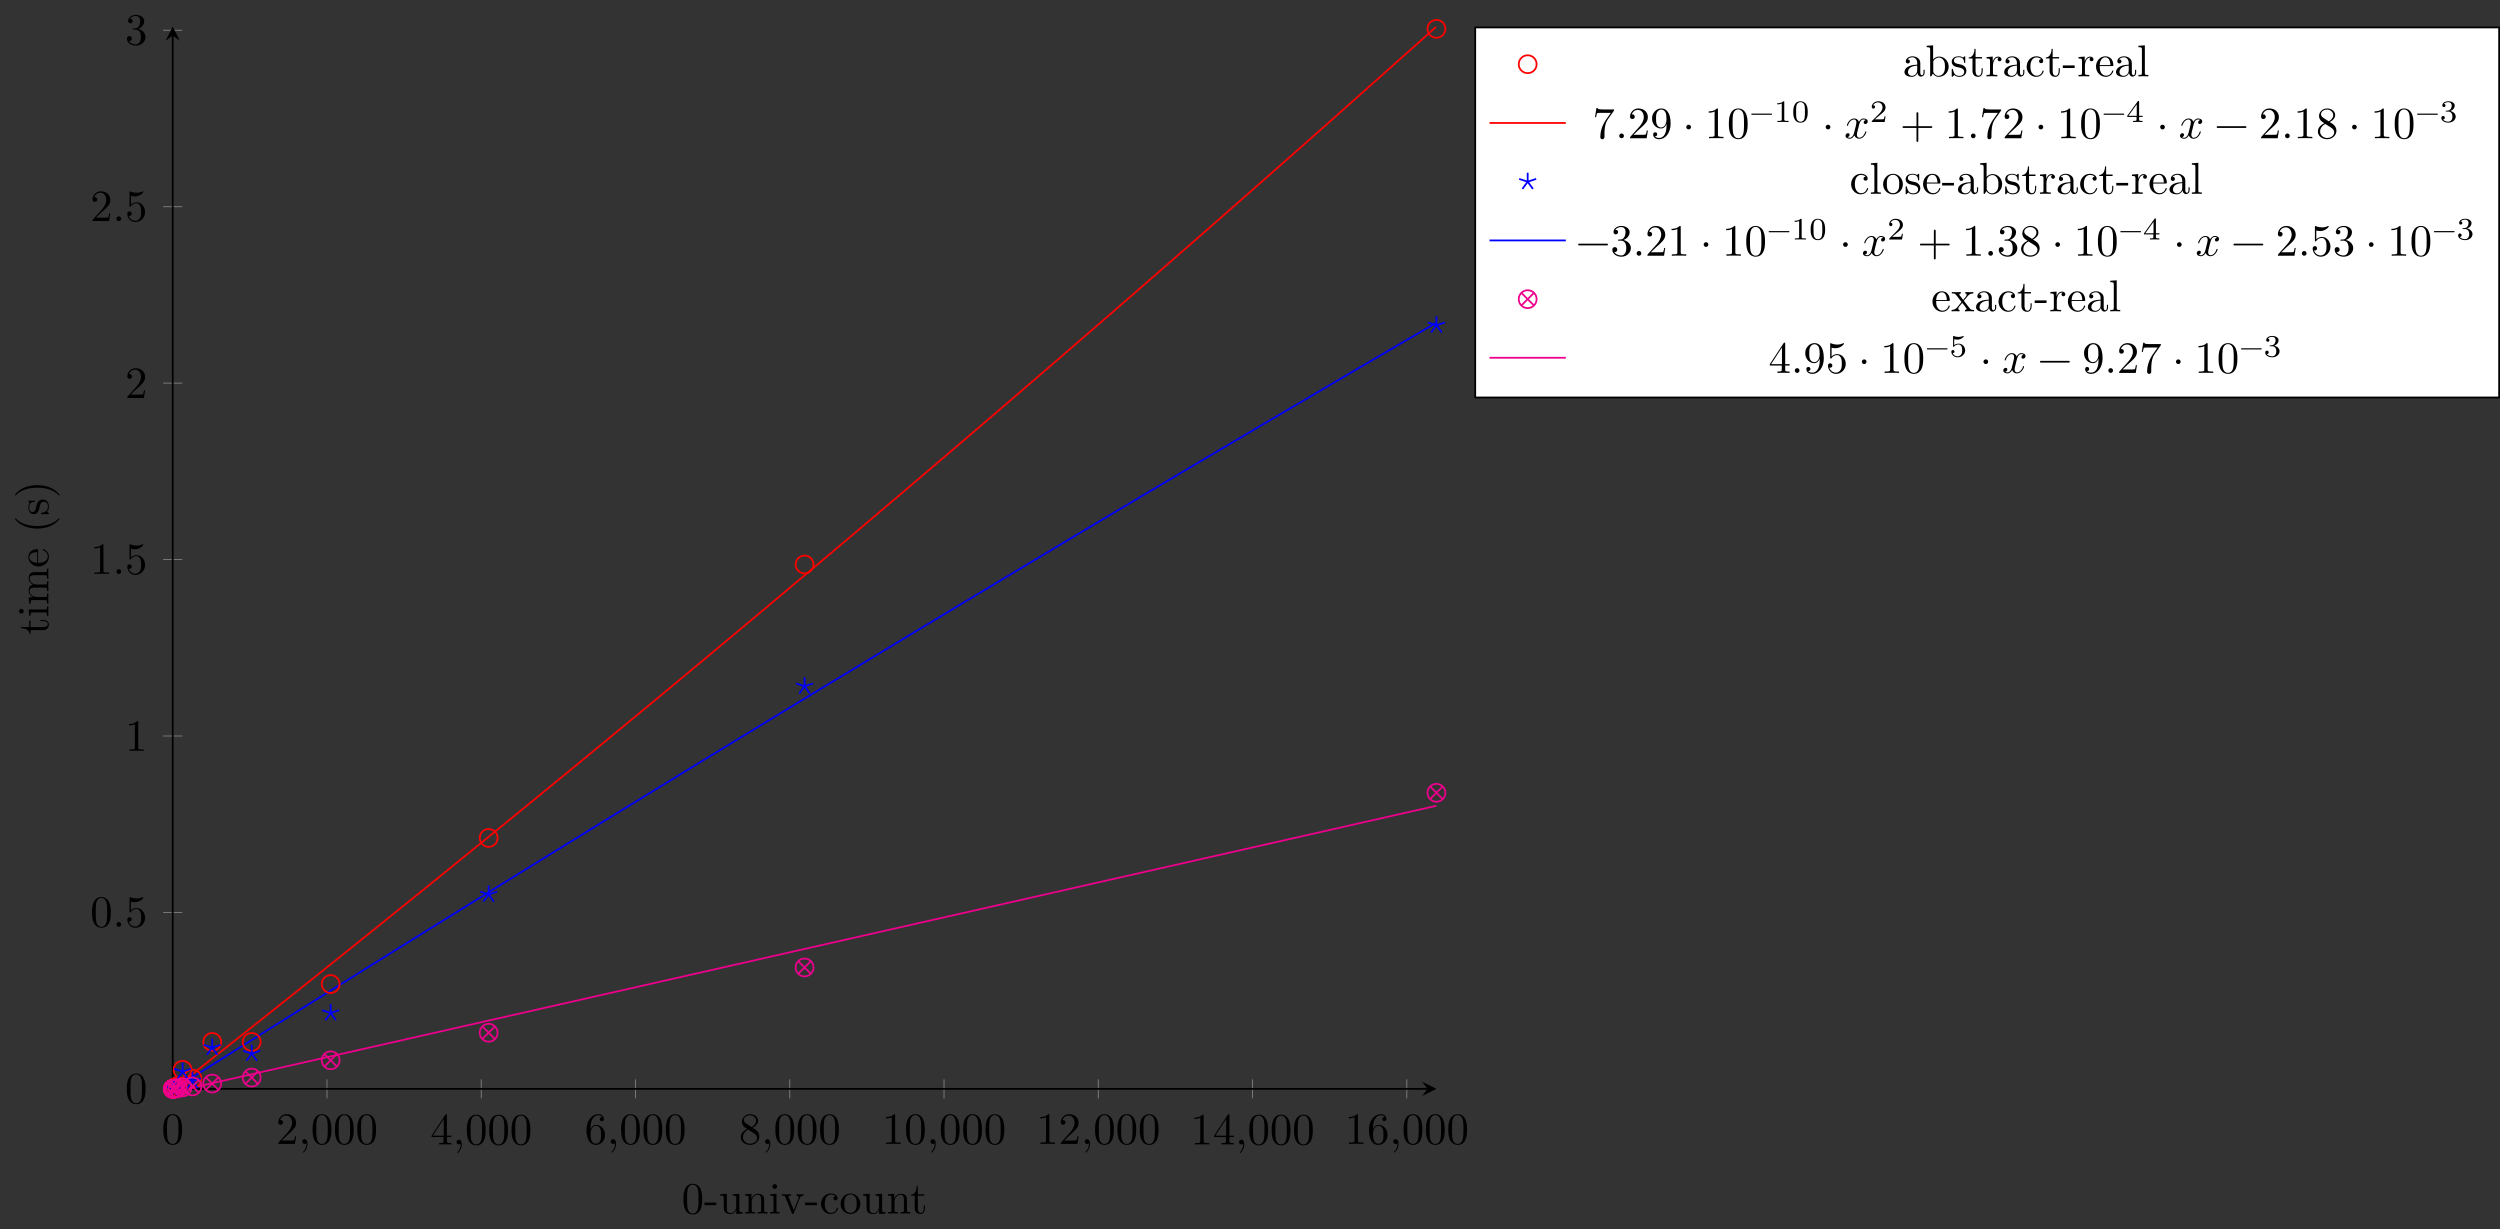 <?xml version="1.0" encoding="UTF-8"?>
<svg xmlns="http://www.w3.org/2000/svg" xmlns:xlink="http://www.w3.org/1999/xlink" width="557.278pt" height="274.047pt" viewBox="0 0 557.278 274.047" version="1.1">
<rect x="0" y="0" width="557.278" height="274.047" fill="#333333" stroke="none"/>
<defs>
<g>
<symbol overflow="visible" id="glyph0-0">
<path style="stroke:none;" d=""/>
</symbol>
<symbol overflow="visible" id="glyph0-1">
<path style="stroke:none;" d="M 4.578 -3.188 C 4.578 -3.984 4.531 -4.781 4.188 -5.516 C 3.734 -6.484 2.906 -6.641 2.5 -6.641 C 1.891 -6.641 1.172 -6.375 0.75 -5.453 C 0.438 -4.766 0.391 -3.984 0.391 -3.188 C 0.391 -2.438 0.422 -1.547 0.844 -0.781 C 1.266 0.016 2 0.219 2.484 0.219 C 3.016 0.219 3.781 0.016 4.219 -0.938 C 4.531 -1.625 4.578 -2.406 4.578 -3.188 Z M 3.766 -3.312 C 3.766 -2.562 3.766 -1.891 3.656 -1.25 C 3.5 -0.297 2.938 0 2.484 0 C 2.094 0 1.5 -0.25 1.328 -1.203 C 1.219 -1.797 1.219 -2.719 1.219 -3.312 C 1.219 -3.953 1.219 -4.609 1.297 -5.141 C 1.484 -6.328 2.234 -6.422 2.484 -6.422 C 2.812 -6.422 3.469 -6.234 3.656 -5.25 C 3.766 -4.688 3.766 -3.938 3.766 -3.312 Z M 3.766 -3.312 "/>
</symbol>
<symbol overflow="visible" id="glyph0-2">
<path style="stroke:none;" d="M 4.469 -1.734 L 4.234 -1.734 C 4.172 -1.438 4.109 -1 4 -0.844 C 3.938 -0.766 3.281 -0.766 3.062 -0.766 L 1.266 -0.766 L 2.328 -1.797 C 3.875 -3.172 4.469 -3.703 4.469 -4.703 C 4.469 -5.844 3.578 -6.641 2.359 -6.641 C 1.234 -6.641 0.5 -5.719 0.5 -4.828 C 0.5 -4.281 1 -4.281 1.031 -4.281 C 1.203 -4.281 1.547 -4.391 1.547 -4.812 C 1.547 -5.062 1.359 -5.328 1.016 -5.328 C 0.938 -5.328 0.922 -5.328 0.891 -5.312 C 1.109 -5.969 1.656 -6.328 2.234 -6.328 C 3.141 -6.328 3.562 -5.516 3.562 -4.703 C 3.562 -3.906 3.078 -3.125 2.516 -2.5 L 0.609 -0.375 C 0.5 -0.266 0.5 -0.234 0.5 0 L 4.203 0 Z M 4.469 -1.734 "/>
</symbol>
<symbol overflow="visible" id="glyph0-3">
<path style="stroke:none;" d="M 2.031 -0.016 C 2.031 -0.672 1.781 -1.062 1.391 -1.062 C 1.062 -1.062 0.859 -0.812 0.859 -0.531 C 0.859 -0.266 1.062 0 1.391 0 C 1.5 0 1.641 -0.047 1.734 -0.125 C 1.766 -0.156 1.781 -0.156 1.781 -0.156 C 1.781 -0.156 1.797 -0.156 1.797 -0.016 C 1.797 0.734 1.453 1.328 1.125 1.656 C 1.016 1.766 1.016 1.781 1.016 1.812 C 1.016 1.891 1.062 1.922 1.109 1.922 C 1.219 1.922 2.031 1.156 2.031 -0.016 Z M 2.031 -0.016 "/>
</symbol>
<symbol overflow="visible" id="glyph0-4">
<path style="stroke:none;" d="M 4.688 -1.641 L 4.688 -1.953 L 3.703 -1.953 L 3.703 -6.484 C 3.703 -6.688 3.703 -6.75 3.531 -6.75 C 3.453 -6.75 3.422 -6.75 3.344 -6.625 L 0.281 -1.953 L 0.281 -1.641 L 2.938 -1.641 L 2.938 -0.781 C 2.938 -0.422 2.906 -0.312 2.172 -0.312 L 1.969 -0.312 L 1.969 0 C 2.375 -0.031 2.891 -0.031 3.312 -0.031 C 3.734 -0.031 4.25 -0.031 4.672 0 L 4.672 -0.312 L 4.453 -0.312 C 3.719 -0.312 3.703 -0.422 3.703 -0.781 L 3.703 -1.641 Z M 2.984 -1.953 L 0.562 -1.953 L 2.984 -5.672 Z M 2.984 -1.953 "/>
</symbol>
<symbol overflow="visible" id="glyph0-5">
<path style="stroke:none;" d="M 4.562 -2.031 C 4.562 -3.297 3.672 -4.25 2.562 -4.25 C 1.891 -4.25 1.516 -3.75 1.312 -3.266 L 1.312 -3.516 C 1.312 -6.031 2.547 -6.391 3.062 -6.391 C 3.297 -6.391 3.719 -6.328 3.938 -5.984 C 3.781 -5.984 3.391 -5.984 3.391 -5.547 C 3.391 -5.234 3.625 -5.078 3.844 -5.078 C 4 -5.078 4.312 -5.172 4.312 -5.562 C 4.312 -6.156 3.875 -6.641 3.047 -6.641 C 1.766 -6.641 0.422 -5.359 0.422 -3.156 C 0.422 -0.484 1.578 0.219 2.5 0.219 C 3.609 0.219 4.562 -0.719 4.562 -2.031 Z M 3.656 -2.047 C 3.656 -1.562 3.656 -1.062 3.484 -0.703 C 3.188 -0.109 2.734 -0.062 2.5 -0.062 C 1.875 -0.062 1.578 -0.656 1.516 -0.812 C 1.328 -1.281 1.328 -2.078 1.328 -2.25 C 1.328 -3.031 1.656 -4.031 2.547 -4.031 C 2.719 -4.031 3.172 -4.031 3.484 -3.406 C 3.656 -3.047 3.656 -2.531 3.656 -2.047 Z M 3.656 -2.047 "/>
</symbol>
<symbol overflow="visible" id="glyph0-6">
<path style="stroke:none;" d="M 4.562 -1.672 C 4.562 -2.031 4.453 -2.484 4.062 -2.906 C 3.875 -3.109 3.719 -3.203 3.078 -3.609 C 3.797 -3.984 4.281 -4.5 4.281 -5.156 C 4.281 -6.078 3.406 -6.641 2.5 -6.641 C 1.5 -6.641 0.688 -5.906 0.688 -4.969 C 0.688 -4.797 0.703 -4.344 1.125 -3.875 C 1.234 -3.766 1.609 -3.516 1.859 -3.344 C 1.281 -3.047 0.422 -2.5 0.422 -1.5 C 0.422 -0.453 1.438 0.219 2.484 0.219 C 3.609 0.219 4.562 -0.609 4.562 -1.672 Z M 3.844 -5.156 C 3.844 -4.578 3.453 -4.109 2.859 -3.766 L 1.625 -4.562 C 1.172 -4.859 1.125 -5.188 1.125 -5.359 C 1.125 -5.969 1.781 -6.391 2.484 -6.391 C 3.203 -6.391 3.844 -5.875 3.844 -5.156 Z M 4.062 -1.312 C 4.062 -0.578 3.312 -0.062 2.5 -0.062 C 1.641 -0.062 0.922 -0.672 0.922 -1.5 C 0.922 -2.078 1.234 -2.719 2.078 -3.188 L 3.312 -2.406 C 3.594 -2.219 4.062 -1.922 4.062 -1.312 Z M 4.062 -1.312 "/>
</symbol>
<symbol overflow="visible" id="glyph0-7">
<path style="stroke:none;" d="M 4.172 0 L 4.172 -0.312 L 3.859 -0.312 C 2.953 -0.312 2.938 -0.422 2.938 -0.781 L 2.938 -6.375 C 2.938 -6.625 2.938 -6.641 2.703 -6.641 C 2.078 -6 1.203 -6 0.891 -6 L 0.891 -5.688 C 1.094 -5.688 1.672 -5.688 2.188 -5.953 L 2.188 -0.781 C 2.188 -0.422 2.156 -0.312 1.266 -0.312 L 0.953 -0.312 L 0.953 0 C 1.297 -0.031 2.156 -0.031 2.562 -0.031 C 2.953 -0.031 3.828 -0.031 4.172 0 Z M 4.172 0 "/>
</symbol>
<symbol overflow="visible" id="glyph0-8">
<path style="stroke:none;" d="M 1.906 -0.531 C 1.906 -0.812 1.672 -1.062 1.391 -1.062 C 1.094 -1.062 0.859 -0.812 0.859 -0.531 C 0.859 -0.234 1.094 0 1.391 0 C 1.672 0 1.906 -0.234 1.906 -0.531 Z M 1.906 -0.531 "/>
</symbol>
<symbol overflow="visible" id="glyph0-9">
<path style="stroke:none;" d="M 4.469 -2 C 4.469 -3.188 3.656 -4.188 2.578 -4.188 C 2.109 -4.188 1.672 -4.031 1.312 -3.672 L 1.312 -5.625 C 1.516 -5.562 1.844 -5.5 2.156 -5.5 C 3.391 -5.5 4.094 -6.406 4.094 -6.531 C 4.094 -6.594 4.062 -6.641 3.984 -6.641 C 3.984 -6.641 3.953 -6.641 3.906 -6.609 C 3.703 -6.516 3.219 -6.312 2.547 -6.312 C 2.156 -6.312 1.688 -6.391 1.219 -6.594 C 1.141 -6.625 1.109 -6.625 1.109 -6.625 C 1 -6.625 1 -6.547 1 -6.391 L 1 -3.438 C 1 -3.266 1 -3.188 1.141 -3.188 C 1.219 -3.188 1.234 -3.203 1.281 -3.266 C 1.391 -3.422 1.75 -3.969 2.562 -3.969 C 3.078 -3.969 3.328 -3.516 3.406 -3.328 C 3.562 -2.953 3.594 -2.578 3.594 -2.078 C 3.594 -1.719 3.594 -1.125 3.344 -0.703 C 3.109 -0.312 2.734 -0.062 2.281 -0.062 C 1.562 -0.062 0.984 -0.594 0.812 -1.172 C 0.844 -1.172 0.875 -1.156 0.984 -1.156 C 1.312 -1.156 1.484 -1.406 1.484 -1.641 C 1.484 -1.891 1.312 -2.141 0.984 -2.141 C 0.844 -2.141 0.5 -2.062 0.5 -1.609 C 0.5 -0.75 1.188 0.219 2.297 0.219 C 3.453 0.219 4.469 -0.734 4.469 -2 Z M 4.469 -2 "/>
</symbol>
<symbol overflow="visible" id="glyph0-10">
<path style="stroke:none;" d="M 4.562 -1.703 C 4.562 -2.516 3.922 -3.297 2.891 -3.516 C 3.703 -3.781 4.281 -4.469 4.281 -5.266 C 4.281 -6.078 3.406 -6.641 2.453 -6.641 C 1.453 -6.641 0.688 -6.047 0.688 -5.281 C 0.688 -4.953 0.906 -4.766 1.203 -4.766 C 1.5 -4.766 1.703 -4.984 1.703 -5.281 C 1.703 -5.766 1.234 -5.766 1.094 -5.766 C 1.391 -6.266 2.047 -6.391 2.406 -6.391 C 2.828 -6.391 3.375 -6.172 3.375 -5.281 C 3.375 -5.156 3.344 -4.578 3.094 -4.141 C 2.797 -3.656 2.453 -3.625 2.203 -3.625 C 2.125 -3.609 1.891 -3.594 1.812 -3.594 C 1.734 -3.578 1.672 -3.562 1.672 -3.469 C 1.672 -3.359 1.734 -3.359 1.906 -3.359 L 2.344 -3.359 C 3.156 -3.359 3.531 -2.688 3.531 -1.703 C 3.531 -0.344 2.844 -0.062 2.406 -0.062 C 1.969 -0.062 1.219 -0.234 0.875 -0.812 C 1.219 -0.766 1.531 -0.984 1.531 -1.359 C 1.531 -1.719 1.266 -1.922 0.984 -1.922 C 0.734 -1.922 0.422 -1.781 0.422 -1.344 C 0.422 -0.438 1.344 0.219 2.438 0.219 C 3.656 0.219 4.562 -0.688 4.562 -1.703 Z M 4.562 -1.703 "/>
</symbol>
<symbol overflow="visible" id="glyph0-11">
<path style="stroke:none;" d="M 4.828 -6.422 L 2.406 -6.422 C 1.203 -6.422 1.172 -6.547 1.141 -6.734 L 0.891 -6.734 L 0.562 -4.688 L 0.812 -4.688 C 0.844 -4.844 0.922 -5.469 1.062 -5.594 C 1.125 -5.656 1.906 -5.656 2.031 -5.656 L 4.094 -5.656 L 2.984 -4.078 C 2.078 -2.734 1.75 -1.344 1.75 -0.328 C 1.75 -0.234 1.75 0.219 2.219 0.219 C 2.672 0.219 2.672 -0.234 2.672 -0.328 L 2.672 -0.844 C 2.672 -1.391 2.703 -1.938 2.781 -2.469 C 2.828 -2.703 2.953 -3.562 3.406 -4.172 L 4.75 -6.078 C 4.828 -6.188 4.828 -6.203 4.828 -6.422 Z M 4.828 -6.422 "/>
</symbol>
<symbol overflow="visible" id="glyph0-12">
<path style="stroke:none;" d="M 4.562 -3.281 C 4.562 -5.969 3.406 -6.641 2.516 -6.641 C 1.969 -6.641 1.484 -6.453 1.062 -6.016 C 0.641 -5.562 0.422 -5.141 0.422 -4.391 C 0.422 -3.156 1.297 -2.172 2.406 -2.172 C 3.016 -2.172 3.422 -2.594 3.656 -3.172 L 3.656 -2.844 C 3.656 -0.516 2.625 -0.062 2.047 -0.062 C 1.875 -0.062 1.328 -0.078 1.062 -0.422 C 1.5 -0.422 1.578 -0.703 1.578 -0.875 C 1.578 -1.188 1.344 -1.328 1.125 -1.328 C 0.969 -1.328 0.672 -1.25 0.672 -0.859 C 0.672 -0.188 1.203 0.219 2.047 0.219 C 3.344 0.219 4.562 -1.141 4.562 -3.281 Z M 3.641 -4.203 C 3.641 -3.375 3.297 -2.406 2.422 -2.406 C 2.266 -2.406 1.797 -2.406 1.5 -3.031 C 1.312 -3.406 1.312 -3.891 1.312 -4.391 C 1.312 -4.922 1.312 -5.391 1.531 -5.766 C 1.797 -6.266 2.172 -6.391 2.516 -6.391 C 2.984 -6.391 3.312 -6.047 3.484 -5.609 C 3.594 -5.281 3.641 -4.656 3.641 -4.203 Z M 3.641 -4.203 "/>
</symbol>
<symbol overflow="visible" id="glyph0-13">
<path style="stroke:none;" d="M 1.906 -2.5 C 1.906 -2.781 1.672 -3.016 1.391 -3.016 C 1.094 -3.016 0.859 -2.781 0.859 -2.5 C 0.859 -2.203 1.094 -1.969 1.391 -1.969 C 1.672 -1.969 1.906 -2.203 1.906 -2.5 Z M 1.906 -2.5 "/>
</symbol>
<symbol overflow="visible" id="glyph0-14">
<path style="stroke:none;" d="M 5.25 -3.75 C 5.25 -4.266 4.672 -4.406 4.328 -4.406 C 3.75 -4.406 3.406 -3.875 3.281 -3.656 C 3.031 -4.312 2.5 -4.406 2.203 -4.406 C 1.172 -4.406 0.594 -3.125 0.594 -2.875 C 0.594 -2.766 0.719 -2.766 0.719 -2.766 C 0.797 -2.766 0.828 -2.797 0.844 -2.875 C 1.188 -3.938 1.844 -4.188 2.188 -4.188 C 2.375 -4.188 2.719 -4.094 2.719 -3.516 C 2.719 -3.203 2.547 -2.547 2.188 -1.141 C 2.031 -0.531 1.672 -0.109 1.234 -0.109 C 1.172 -0.109 0.953 -0.109 0.734 -0.234 C 0.984 -0.297 1.203 -0.5 1.203 -0.781 C 1.203 -1.047 0.984 -1.125 0.844 -1.125 C 0.531 -1.125 0.297 -0.875 0.297 -0.547 C 0.297 -0.094 0.781 0.109 1.219 0.109 C 1.891 0.109 2.25 -0.594 2.266 -0.641 C 2.391 -0.281 2.75 0.109 3.344 0.109 C 4.375 0.109 4.938 -1.172 4.938 -1.422 C 4.938 -1.531 4.859 -1.531 4.828 -1.531 C 4.734 -1.531 4.719 -1.484 4.688 -1.422 C 4.359 -0.344 3.688 -0.109 3.375 -0.109 C 2.984 -0.109 2.828 -0.422 2.828 -0.766 C 2.828 -0.984 2.875 -1.203 2.984 -1.641 L 3.328 -3.016 C 3.391 -3.266 3.625 -4.188 4.312 -4.188 C 4.359 -4.188 4.609 -4.188 4.812 -4.062 C 4.531 -4 4.344 -3.766 4.344 -3.516 C 4.344 -3.359 4.453 -3.172 4.719 -3.172 C 4.938 -3.172 5.25 -3.344 5.25 -3.75 Z M 5.25 -3.75 "/>
</symbol>
<symbol overflow="visible" id="glyph0-15">
<path style="stroke:none;" d="M 7.203 -2.5 C 7.203 -2.609 7.109 -2.688 7 -2.688 L 4.078 -2.688 L 4.078 -5.609 C 4.078 -5.719 3.984 -5.812 3.875 -5.812 C 3.766 -5.812 3.672 -5.719 3.672 -5.609 L 3.672 -2.688 L 0.75 -2.688 C 0.641 -2.688 0.562 -2.609 0.562 -2.5 C 0.562 -2.375 0.641 -2.297 0.75 -2.297 L 3.672 -2.297 L 3.672 0.625 C 3.672 0.734 3.766 0.828 3.875 0.828 C 3.984 0.828 4.078 0.734 4.078 0.625 L 4.078 -2.297 L 7 -2.297 C 7.109 -2.297 7.203 -2.375 7.203 -2.5 Z M 7.203 -2.5 "/>
</symbol>
<symbol overflow="visible" id="glyph0-16">
<path style="stroke:none;" d="M 7.203 -2.5 C 7.203 -2.609 7.109 -2.688 7 -2.688 L 0.75 -2.688 C 0.641 -2.688 0.562 -2.609 0.562 -2.5 C 0.562 -2.375 0.641 -2.297 0.75 -2.297 L 7 -2.297 C 7.109 -2.297 7.203 -2.375 7.203 -2.5 Z M 7.203 -2.5 "/>
</symbol>
<symbol overflow="visible" id="glyph1-0">
<path style="stroke:none;" d=""/>
</symbol>
<symbol overflow="visible" id="glyph1-1">
<path style="stroke:none;" d="M 4.578 -3.188 C 4.578 -3.984 4.531 -4.781 4.188 -5.516 C 3.734 -6.484 2.906 -6.641 2.5 -6.641 C 1.891 -6.641 1.172 -6.375 0.75 -5.453 C 0.438 -4.766 0.391 -3.984 0.391 -3.188 C 0.391 -2.438 0.422 -1.547 0.844 -0.781 C 1.266 0.016 2 0.219 2.484 0.219 C 3.016 0.219 3.781 0.016 4.219 -0.938 C 4.531 -1.625 4.578 -2.406 4.578 -3.188 Z M 3.766 -3.312 C 3.766 -2.562 3.766 -1.891 3.656 -1.25 C 3.5 -0.297 2.938 0 2.484 0 C 2.094 0 1.5 -0.25 1.328 -1.203 C 1.219 -1.797 1.219 -2.719 1.219 -3.312 C 1.219 -3.953 1.219 -4.609 1.297 -5.141 C 1.484 -6.328 2.234 -6.422 2.484 -6.422 C 2.812 -6.422 3.469 -6.234 3.656 -5.25 C 3.766 -4.688 3.766 -3.938 3.766 -3.312 Z M 3.766 -3.312 "/>
</symbol>
<symbol overflow="visible" id="glyph1-2">
<path style="stroke:none;" d="M 2.75 -1.859 L 2.75 -2.438 L 0.109 -2.438 L 0.109 -1.859 Z M 2.75 -1.859 "/>
</symbol>
<symbol overflow="visible" id="glyph1-3">
<path style="stroke:none;" d="M 5.328 0 L 5.328 -0.312 C 4.641 -0.312 4.562 -0.375 4.562 -0.875 L 4.562 -4.406 L 3.094 -4.297 L 3.094 -3.984 C 3.781 -3.984 3.875 -3.922 3.875 -3.422 L 3.875 -1.656 C 3.875 -0.781 3.391 -0.109 2.656 -0.109 C 1.828 -0.109 1.781 -0.578 1.781 -1.094 L 1.781 -4.406 L 0.312 -4.297 L 0.312 -3.984 C 1.094 -3.984 1.094 -3.953 1.094 -3.078 L 1.094 -1.578 C 1.094 -0.797 1.094 0.109 2.609 0.109 C 3.172 0.109 3.609 -0.172 3.891 -0.781 L 3.891 0.109 Z M 5.328 0 "/>
</symbol>
<symbol overflow="visible" id="glyph1-4">
<path style="stroke:none;" d="M 5.328 0 L 5.328 -0.312 C 4.812 -0.312 4.562 -0.312 4.562 -0.609 L 4.562 -2.516 C 4.562 -3.375 4.562 -3.672 4.25 -4.031 C 4.109 -4.203 3.781 -4.406 3.203 -4.406 C 2.469 -4.406 2 -3.984 1.719 -3.359 L 1.719 -4.406 L 0.312 -4.297 L 0.312 -3.984 C 1.016 -3.984 1.094 -3.922 1.094 -3.422 L 1.094 -0.75 C 1.094 -0.312 0.984 -0.312 0.312 -0.312 L 0.312 0 L 1.453 -0.031 L 2.562 0 L 2.562 -0.312 C 1.891 -0.312 1.781 -0.312 1.781 -0.75 L 1.781 -2.594 C 1.781 -3.625 2.5 -4.188 3.125 -4.188 C 3.766 -4.188 3.875 -3.656 3.875 -3.078 L 3.875 -0.75 C 3.875 -0.312 3.766 -0.312 3.094 -0.312 L 3.094 0 L 4.219 -0.031 Z M 5.328 0 "/>
</symbol>
<symbol overflow="visible" id="glyph1-5">
<path style="stroke:none;" d="M 2.469 0 L 2.469 -0.312 C 1.797 -0.312 1.766 -0.359 1.766 -0.75 L 1.766 -4.406 L 0.375 -4.297 L 0.375 -3.984 C 1.016 -3.984 1.109 -3.922 1.109 -3.438 L 1.109 -0.75 C 1.109 -0.312 1 -0.312 0.328 -0.312 L 0.328 0 L 1.422 -0.031 C 1.781 -0.031 2.125 -0.016 2.469 0 Z M 1.906 -6.016 C 1.906 -6.297 1.688 -6.547 1.391 -6.547 C 1.047 -6.547 0.844 -6.266 0.844 -6.016 C 0.844 -5.75 1.078 -5.5 1.375 -5.5 C 1.719 -5.5 1.906 -5.766 1.906 -6.016 Z M 1.906 -6.016 "/>
</symbol>
<symbol overflow="visible" id="glyph1-6">
<path style="stroke:none;" d="M 5.062 -3.984 L 5.062 -4.297 C 4.828 -4.281 4.547 -4.266 4.312 -4.266 L 3.453 -4.297 L 3.453 -3.984 C 3.812 -3.984 3.922 -3.75 3.922 -3.562 C 3.922 -3.469 3.906 -3.422 3.875 -3.312 L 2.844 -0.781 L 1.734 -3.562 C 1.672 -3.688 1.672 -3.734 1.672 -3.734 C 1.672 -3.984 2.062 -3.984 2.25 -3.984 L 2.25 -4.297 L 1.156 -4.266 C 0.891 -4.266 0.484 -4.281 0.188 -4.297 L 0.188 -3.984 C 0.812 -3.984 0.859 -3.922 0.984 -3.625 L 2.422 -0.078 C 2.484 0.062 2.5 0.109 2.625 0.109 C 2.766 0.109 2.797 0.016 2.844 -0.078 L 4.141 -3.312 C 4.234 -3.547 4.406 -3.984 5.062 -3.984 Z M 5.062 -3.984 "/>
</symbol>
<symbol overflow="visible" id="glyph1-7">
<path style="stroke:none;" d="M 4.141 -1.188 C 4.141 -1.281 4.031 -1.281 4 -1.281 C 3.922 -1.281 3.891 -1.25 3.875 -1.188 C 3.594 -0.266 2.938 -0.141 2.578 -0.141 C 2.047 -0.141 1.172 -0.562 1.172 -2.172 C 1.172 -3.797 1.984 -4.219 2.516 -4.219 C 2.609 -4.219 3.234 -4.203 3.578 -3.844 C 3.172 -3.812 3.109 -3.516 3.109 -3.391 C 3.109 -3.125 3.297 -2.938 3.562 -2.938 C 3.828 -2.938 4.031 -3.094 4.031 -3.406 C 4.031 -4.078 3.266 -4.469 2.5 -4.469 C 1.25 -4.469 0.344 -3.391 0.344 -2.156 C 0.344 -0.875 1.328 0.109 2.484 0.109 C 3.812 0.109 4.141 -1.094 4.141 -1.188 Z M 4.141 -1.188 "/>
</symbol>
<symbol overflow="visible" id="glyph1-8">
<path style="stroke:none;" d="M 4.688 -2.141 C 4.688 -3.406 3.703 -4.469 2.5 -4.469 C 1.25 -4.469 0.281 -3.375 0.281 -2.141 C 0.281 -0.844 1.312 0.109 2.484 0.109 C 3.688 0.109 4.688 -0.875 4.688 -2.141 Z M 3.875 -2.219 C 3.875 -1.859 3.875 -1.312 3.656 -0.875 C 3.422 -0.422 2.984 -0.141 2.5 -0.141 C 2.062 -0.141 1.625 -0.344 1.359 -0.812 C 1.109 -1.25 1.109 -1.859 1.109 -2.219 C 1.109 -2.609 1.109 -3.141 1.344 -3.578 C 1.609 -4.031 2.078 -4.25 2.484 -4.25 C 2.922 -4.25 3.344 -4.031 3.609 -3.594 C 3.875 -3.172 3.875 -2.594 3.875 -2.219 Z M 3.875 -2.219 "/>
</symbol>
<symbol overflow="visible" id="glyph1-9">
<path style="stroke:none;" d="M 3.312 -1.234 L 3.312 -1.797 L 3.062 -1.797 L 3.062 -1.25 C 3.062 -0.516 2.766 -0.141 2.391 -0.141 C 1.719 -0.141 1.719 -1.047 1.719 -1.219 L 1.719 -3.984 L 3.156 -3.984 L 3.156 -4.297 L 1.719 -4.297 L 1.719 -6.125 L 1.469 -6.125 C 1.469 -5.312 1.172 -4.25 0.188 -4.203 L 0.188 -3.984 L 1.031 -3.984 L 1.031 -1.234 C 1.031 -0.016 1.969 0.109 2.328 0.109 C 3.031 0.109 3.312 -0.594 3.312 -1.234 Z M 3.312 -1.234 "/>
</symbol>
<symbol overflow="visible" id="glyph1-10">
<path style="stroke:none;" d="M 4.812 -0.891 L 4.812 -1.453 L 4.562 -1.453 L 4.562 -0.891 C 4.562 -0.312 4.312 -0.25 4.203 -0.25 C 3.875 -0.25 3.844 -0.703 3.844 -0.75 L 3.844 -2.734 C 3.844 -3.156 3.844 -3.547 3.484 -3.922 C 3.094 -4.312 2.594 -4.469 2.109 -4.469 C 1.297 -4.469 0.609 -4 0.609 -3.344 C 0.609 -3.047 0.812 -2.875 1.062 -2.875 C 1.344 -2.875 1.531 -3.078 1.531 -3.328 C 1.531 -3.453 1.469 -3.781 1.016 -3.781 C 1.281 -4.141 1.781 -4.25 2.094 -4.25 C 2.578 -4.25 3.156 -3.859 3.156 -2.969 L 3.156 -2.609 C 2.641 -2.578 1.938 -2.547 1.312 -2.25 C 0.562 -1.906 0.312 -1.391 0.312 -0.953 C 0.312 -0.141 1.281 0.109 1.906 0.109 C 2.578 0.109 3.031 -0.297 3.219 -0.75 C 3.266 -0.359 3.531 0.062 4 0.062 C 4.203 0.062 4.812 -0.078 4.812 -0.891 Z M 3.156 -1.391 C 3.156 -0.453 2.438 -0.109 1.984 -0.109 C 1.5 -0.109 1.094 -0.453 1.094 -0.953 C 1.094 -1.5 1.5 -2.328 3.156 -2.391 Z M 3.156 -1.391 "/>
</symbol>
<symbol overflow="visible" id="glyph1-11">
<path style="stroke:none;" d="M 5.188 -2.156 C 5.188 -3.422 4.219 -4.406 3.078 -4.406 C 2.297 -4.406 1.875 -3.938 1.719 -3.766 L 1.719 -6.922 L 0.281 -6.812 L 0.281 -6.5 C 0.984 -6.5 1.062 -6.438 1.062 -5.938 L 1.062 0 L 1.312 0 L 1.672 -0.625 C 1.812 -0.391 2.234 0.109 2.969 0.109 C 4.156 0.109 5.188 -0.875 5.188 -2.156 Z M 4.359 -2.156 C 4.359 -1.797 4.344 -1.203 4.062 -0.75 C 3.844 -0.438 3.469 -0.109 2.938 -0.109 C 2.484 -0.109 2.125 -0.344 1.891 -0.719 C 1.75 -0.922 1.75 -0.953 1.75 -1.141 L 1.75 -3.188 C 1.75 -3.375 1.75 -3.391 1.859 -3.547 C 2.25 -4.109 2.797 -4.188 3.031 -4.188 C 3.484 -4.188 3.844 -3.922 4.078 -3.547 C 4.344 -3.141 4.359 -2.578 4.359 -2.156 Z M 4.359 -2.156 "/>
</symbol>
<symbol overflow="visible" id="glyph1-12">
<path style="stroke:none;" d="M 3.594 -1.281 C 3.594 -1.797 3.297 -2.109 3.172 -2.219 C 2.844 -2.547 2.453 -2.625 2.031 -2.703 C 1.469 -2.812 0.812 -2.938 0.812 -3.516 C 0.812 -3.875 1.062 -4.281 1.922 -4.281 C 3.016 -4.281 3.078 -3.375 3.094 -3.078 C 3.094 -2.984 3.203 -2.984 3.203 -2.984 C 3.344 -2.984 3.344 -3.031 3.344 -3.219 L 3.344 -4.234 C 3.344 -4.391 3.344 -4.469 3.234 -4.469 C 3.188 -4.469 3.156 -4.469 3.031 -4.344 C 3 -4.312 2.906 -4.219 2.859 -4.188 C 2.484 -4.469 2.078 -4.469 1.922 -4.469 C 0.703 -4.469 0.328 -3.797 0.328 -3.234 C 0.328 -2.891 0.484 -2.609 0.75 -2.391 C 1.078 -2.141 1.359 -2.078 2.078 -1.938 C 2.297 -1.891 3.109 -1.734 3.109 -1.016 C 3.109 -0.516 2.766 -0.109 1.984 -0.109 C 1.141 -0.109 0.781 -0.672 0.594 -1.531 C 0.562 -1.656 0.562 -1.688 0.453 -1.688 C 0.328 -1.688 0.328 -1.625 0.328 -1.453 L 0.328 -0.125 C 0.328 0.047 0.328 0.109 0.438 0.109 C 0.484 0.109 0.5 0.094 0.688 -0.094 C 0.703 -0.109 0.703 -0.125 0.891 -0.312 C 1.328 0.094 1.781 0.109 1.984 0.109 C 3.125 0.109 3.594 -0.562 3.594 -1.281 Z M 3.594 -1.281 "/>
</symbol>
<symbol overflow="visible" id="glyph1-13">
<path style="stroke:none;" d="M 3.625 -3.797 C 3.625 -4.109 3.312 -4.406 2.891 -4.406 C 2.156 -4.406 1.797 -3.734 1.672 -3.312 L 1.672 -4.406 L 0.281 -4.297 L 0.281 -3.984 C 0.984 -3.984 1.062 -3.922 1.062 -3.422 L 1.062 -0.75 C 1.062 -0.312 0.953 -0.312 0.281 -0.312 L 0.281 0 L 1.422 -0.031 C 1.812 -0.031 2.281 -0.031 2.688 0 L 2.688 -0.312 L 2.469 -0.312 C 1.734 -0.312 1.719 -0.422 1.719 -0.781 L 1.719 -2.312 C 1.719 -3.297 2.141 -4.188 2.891 -4.188 C 2.953 -4.188 2.984 -4.188 3 -4.172 C 2.969 -4.172 2.766 -4.047 2.766 -3.781 C 2.766 -3.516 2.984 -3.359 3.203 -3.359 C 3.375 -3.359 3.625 -3.484 3.625 -3.797 Z M 3.625 -3.797 "/>
</symbol>
<symbol overflow="visible" id="glyph1-14">
<path style="stroke:none;" d="M 4.141 -1.188 C 4.141 -1.281 4.062 -1.312 4 -1.312 C 3.922 -1.312 3.891 -1.25 3.875 -1.172 C 3.531 -0.141 2.625 -0.141 2.531 -0.141 C 2.031 -0.141 1.641 -0.438 1.406 -0.812 C 1.109 -1.281 1.109 -1.938 1.109 -2.297 L 3.891 -2.297 C 4.109 -2.297 4.141 -2.297 4.141 -2.516 C 4.141 -3.5 3.594 -4.469 2.359 -4.469 C 1.203 -4.469 0.281 -3.438 0.281 -2.188 C 0.281 -0.859 1.328 0.109 2.469 0.109 C 3.688 0.109 4.141 -1 4.141 -1.188 Z M 3.484 -2.516 L 1.109 -2.516 C 1.172 -4 2.016 -4.25 2.359 -4.25 C 3.375 -4.25 3.484 -2.906 3.484 -2.516 Z M 3.484 -2.516 "/>
</symbol>
<symbol overflow="visible" id="glyph1-15">
<path style="stroke:none;" d="M 2.547 0 L 2.547 -0.312 C 1.875 -0.312 1.766 -0.312 1.766 -0.75 L 1.766 -6.922 L 0.328 -6.812 L 0.328 -6.5 C 1.031 -6.5 1.109 -6.438 1.109 -5.938 L 1.109 -0.75 C 1.109 -0.312 1 -0.312 0.328 -0.312 L 0.328 0 L 1.438 -0.031 Z M 2.547 0 "/>
</symbol>
<symbol overflow="visible" id="glyph1-16">
<path style="stroke:none;" d="M 5.141 0 L 5.141 -0.312 C 4.609 -0.312 4.422 -0.328 4.203 -0.625 L 2.859 -2.344 C 3.156 -2.719 3.531 -3.203 3.781 -3.469 C 4.094 -3.828 4.5 -3.984 4.969 -3.984 L 4.969 -4.297 C 4.703 -4.281 4.406 -4.266 4.141 -4.266 C 3.844 -4.266 3.312 -4.281 3.188 -4.297 L 3.188 -3.984 C 3.406 -3.969 3.484 -3.844 3.484 -3.672 C 3.484 -3.516 3.375 -3.391 3.328 -3.328 L 2.719 -2.547 L 1.938 -3.562 C 1.844 -3.656 1.844 -3.672 1.844 -3.734 C 1.844 -3.891 2 -3.984 2.188 -3.984 L 2.188 -4.297 L 1.109 -4.266 C 0.906 -4.266 0.438 -4.281 0.172 -4.297 L 0.172 -3.984 C 0.875 -3.984 0.875 -3.984 1.344 -3.375 L 2.328 -2.094 C 1.859 -1.5 1.859 -1.469 1.391 -0.906 C 0.922 -0.328 0.328 -0.312 0.125 -0.312 L 0.125 0 C 0.375 -0.016 0.688 -0.031 0.953 -0.031 L 1.891 0 L 1.891 -0.312 C 1.672 -0.344 1.609 -0.469 1.609 -0.625 C 1.609 -0.844 1.891 -1.172 2.5 -1.891 L 3.266 -0.891 C 3.344 -0.781 3.469 -0.625 3.469 -0.562 C 3.469 -0.469 3.375 -0.312 3.109 -0.312 L 3.109 0 L 4.188 -0.031 C 4.453 -0.031 4.844 -0.016 5.141 0 Z M 5.141 0 "/>
</symbol>
<symbol overflow="visible" id="glyph2-0">
<path style="stroke:none;" d=""/>
</symbol>
<symbol overflow="visible" id="glyph2-1">
<path style="stroke:none;" d="M -1.234 -3.312 L -1.797 -3.312 L -1.797 -3.062 L -1.25 -3.062 C -0.516 -3.062 -0.141 -2.766 -0.141 -2.391 C -0.141 -1.719 -1.047 -1.719 -1.219 -1.719 L -3.984 -1.719 L -3.984 -3.156 L -4.297 -3.156 L -4.297 -1.719 L -6.125 -1.719 L -6.125 -1.469 C -5.312 -1.469 -4.25 -1.172 -4.203 -0.188 L -3.984 -0.188 L -3.984 -1.031 L -1.234 -1.031 C -0.016 -1.031 0.109 -1.969 0.109 -2.328 C 0.109 -3.031 -0.594 -3.312 -1.234 -3.312 Z M -1.234 -3.312 "/>
</symbol>
<symbol overflow="visible" id="glyph2-2">
<path style="stroke:none;" d="M 0 -2.469 L -0.312 -2.469 C -0.312 -1.797 -0.359 -1.766 -0.75 -1.766 L -4.406 -1.766 L -4.297 -0.375 L -3.984 -0.375 C -3.984 -1.016 -3.922 -1.109 -3.438 -1.109 L -0.75 -1.109 C -0.312 -1.109 -0.312 -1 -0.312 -0.328 L 0 -0.328 L -0.031 -1.422 C -0.031 -1.781 -0.016 -2.125 0 -2.469 Z M -6.016 -1.906 C -6.297 -1.906 -6.547 -1.688 -6.547 -1.391 C -6.547 -1.047 -6.266 -0.844 -6.016 -0.844 C -5.75 -0.844 -5.5 -1.078 -5.5 -1.375 C -5.5 -1.719 -5.766 -1.906 -6.016 -1.906 Z M -6.016 -1.906 "/>
</symbol>
<symbol overflow="visible" id="glyph2-3">
<path style="stroke:none;" d="M 0 -8.109 L -0.312 -8.109 C -0.312 -7.594 -0.312 -7.344 -0.609 -7.328 L -2.516 -7.328 C -3.375 -7.328 -3.672 -7.328 -4.031 -7.016 C -4.203 -6.875 -4.406 -6.547 -4.406 -5.969 C -4.406 -5.141 -3.812 -4.688 -3.422 -4.531 C -4.297 -4.391 -4.406 -3.656 -4.406 -3.203 C -4.406 -2.469 -3.984 -2 -3.359 -1.719 L -4.406 -1.719 L -4.297 -0.312 L -3.984 -0.312 C -3.984 -1.016 -3.922 -1.094 -3.422 -1.094 L -0.75 -1.094 C -0.312 -1.094 -0.312 -0.984 -0.312 -0.312 L 0 -0.312 L -0.031 -1.453 L 0 -2.562 L -0.312 -2.562 C -0.312 -1.891 -0.312 -1.781 -0.75 -1.781 L -2.594 -1.781 C -3.625 -1.781 -4.188 -2.5 -4.188 -3.125 C -4.188 -3.766 -3.656 -3.875 -3.078 -3.875 L -0.75 -3.875 C -0.312 -3.875 -0.312 -3.766 -0.312 -3.094 L 0 -3.094 L -0.031 -4.219 L 0 -5.328 L -0.312 -5.328 C -0.312 -4.672 -0.312 -4.562 -0.75 -4.562 L -2.594 -4.562 C -3.625 -4.562 -4.188 -5.266 -4.188 -5.906 C -4.188 -6.531 -3.656 -6.641 -3.078 -6.641 L -0.75 -6.641 C -0.312 -6.641 -0.312 -6.531 -0.312 -5.859 L 0 -5.859 L -0.031 -6.984 Z M 0 -8.109 "/>
</symbol>
<symbol overflow="visible" id="glyph2-4">
<path style="stroke:none;" d="M -1.188 -4.141 C -1.281 -4.141 -1.312 -4.062 -1.312 -4 C -1.312 -3.922 -1.25 -3.891 -1.172 -3.875 C -0.141 -3.531 -0.141 -2.625 -0.141 -2.531 C -0.141 -2.031 -0.438 -1.641 -0.812 -1.406 C -1.281 -1.109 -1.938 -1.109 -2.297 -1.109 L -2.297 -3.891 C -2.297 -4.109 -2.297 -4.141 -2.516 -4.141 C -3.5 -4.141 -4.469 -3.594 -4.469 -2.359 C -4.469 -1.203 -3.438 -0.281 -2.188 -0.281 C -0.859 -0.281 0.109 -1.328 0.109 -2.469 C 0.109 -3.688 -1 -4.141 -1.188 -4.141 Z M -2.516 -3.484 L -2.516 -1.109 C -4 -1.172 -4.25 -2.016 -4.25 -2.359 C -4.25 -3.375 -2.906 -3.484 -2.516 -3.484 Z M -2.516 -3.484 "/>
</symbol>
<symbol overflow="visible" id="glyph2-5">
<path style="stroke:none;" d="M 2.391 -3.297 C 2.359 -3.297 2.344 -3.297 2.172 -3.125 C 0.922 -1.891 -0.969 -1.562 -2.5 -1.562 C -4.234 -1.562 -5.969 -1.938 -7.203 -3.172 C -7.328 -3.297 -7.344 -3.297 -7.375 -3.297 C -7.453 -3.297 -7.484 -3.266 -7.484 -3.203 C -7.484 -3.094 -6.797 -2.203 -5.531 -1.609 C -4.438 -1.109 -3.328 -0.984 -2.5 -0.984 C -1.719 -0.984 -0.516 -1.094 0.625 -1.641 C 1.844 -2.25 2.5 -3.094 2.5 -3.203 C 2.5 -3.266 2.469 -3.297 2.391 -3.297 Z M 2.391 -3.297 "/>
</symbol>
<symbol overflow="visible" id="glyph2-6">
<path style="stroke:none;" d="M -1.281 -3.594 C -1.797 -3.594 -2.109 -3.297 -2.219 -3.172 C -2.547 -2.844 -2.625 -2.453 -2.703 -2.031 C -2.812 -1.469 -2.938 -0.812 -3.516 -0.812 C -3.875 -0.812 -4.281 -1.062 -4.281 -1.922 C -4.281 -3.016 -3.375 -3.078 -3.078 -3.094 C -2.984 -3.094 -2.984 -3.203 -2.984 -3.203 C -2.984 -3.344 -3.031 -3.344 -3.219 -3.344 L -4.234 -3.344 C -4.391 -3.344 -4.469 -3.344 -4.469 -3.234 C -4.469 -3.188 -4.469 -3.156 -4.344 -3.031 C -4.312 -3 -4.219 -2.906 -4.188 -2.859 C -4.469 -2.484 -4.469 -2.078 -4.469 -1.922 C -4.469 -0.703 -3.797 -0.328 -3.234 -0.328 C -2.891 -0.328 -2.609 -0.484 -2.391 -0.75 C -2.141 -1.078 -2.078 -1.359 -1.938 -2.078 C -1.891 -2.297 -1.734 -3.109 -1.016 -3.109 C -0.516 -3.109 -0.109 -2.766 -0.109 -1.984 C -0.109 -1.141 -0.672 -0.781 -1.531 -0.594 C -1.656 -0.562 -1.688 -0.562 -1.688 -0.453 C -1.688 -0.328 -1.625 -0.328 -1.453 -0.328 L -0.125 -0.328 C 0.047 -0.328 0.109 -0.328 0.109 -0.438 C 0.109 -0.484 0.094 -0.5 -0.094 -0.688 C -0.109 -0.703 -0.125 -0.703 -0.312 -0.891 C 0.094 -1.328 0.109 -1.781 0.109 -1.984 C 0.109 -3.125 -0.562 -3.594 -1.281 -3.594 Z M -1.281 -3.594 "/>
</symbol>
<symbol overflow="visible" id="glyph2-7">
<path style="stroke:none;" d="M -2.5 -2.875 C -3.266 -2.875 -4.469 -2.766 -5.609 -2.219 C -6.828 -1.625 -7.484 -0.766 -7.484 -0.672 C -7.484 -0.609 -7.438 -0.562 -7.375 -0.562 C -7.344 -0.562 -7.328 -0.562 -7.141 -0.75 C -6.156 -1.734 -4.578 -2.297 -2.5 -2.297 C -0.781 -2.297 0.969 -1.938 2.219 -0.703 C 2.344 -0.562 2.359 -0.562 2.391 -0.562 C 2.453 -0.562 2.5 -0.609 2.5 -0.672 C 2.5 -0.766 1.812 -1.672 0.547 -2.25 C -0.547 -2.766 -1.656 -2.875 -2.5 -2.875 Z M -2.5 -2.875 "/>
</symbol>
<symbol overflow="visible" id="glyph3-0">
<path style="stroke:none;" d=""/>
</symbol>
<symbol overflow="visible" id="glyph3-1">
<path style="stroke:none;" d="M 5.031 -1.734 C 5.031 -1.812 4.969 -1.875 4.891 -1.875 L 0.531 -1.875 C 0.453 -1.875 0.391 -1.812 0.391 -1.734 C 0.391 -1.672 0.453 -1.609 0.531 -1.609 L 4.891 -1.609 C 4.969 -1.609 5.031 -1.672 5.031 -1.734 Z M 5.031 -1.734 "/>
</symbol>
<symbol overflow="visible" id="glyph3-2">
<path style="stroke:none;" d="M 3.297 0 L 3.297 -0.25 L 3.031 -0.25 C 2.328 -0.25 2.328 -0.344 2.328 -0.578 L 2.328 -4.438 C 2.328 -4.625 2.328 -4.625 2.125 -4.625 C 1.672 -4.188 1.047 -4.188 0.766 -4.188 L 0.766 -3.938 C 0.922 -3.938 1.391 -3.938 1.766 -4.125 L 1.766 -0.578 C 1.766 -0.344 1.766 -0.25 1.078 -0.25 L 0.812 -0.25 L 0.812 0 L 2.047 -0.031 Z M 3.297 0 "/>
</symbol>
<symbol overflow="visible" id="glyph3-3">
<path style="stroke:none;" d="M 3.594 -2.219 C 3.594 -2.984 3.5 -3.547 3.188 -4.031 C 2.969 -4.344 2.531 -4.625 1.984 -4.625 C 0.359 -4.625 0.359 -2.719 0.359 -2.219 C 0.359 -1.719 0.359 0.141 1.984 0.141 C 3.594 0.141 3.594 -1.719 3.594 -2.219 Z M 2.969 -2.312 C 2.969 -1.797 2.969 -1.281 2.875 -0.844 C 2.734 -0.203 2.266 -0.062 1.984 -0.062 C 1.656 -0.062 1.234 -0.25 1.094 -0.812 C 1 -1.219 1 -1.797 1 -2.312 C 1 -2.828 1 -3.359 1.094 -3.734 C 1.25 -4.281 1.688 -4.438 1.984 -4.438 C 2.359 -4.438 2.719 -4.203 2.844 -3.797 C 2.953 -3.422 2.969 -2.922 2.969 -2.312 Z M 2.969 -2.312 "/>
</symbol>
<symbol overflow="visible" id="glyph3-4">
<path style="stroke:none;" d="M 3.516 -1.266 L 3.281 -1.266 C 3.266 -1.109 3.188 -0.703 3.094 -0.641 C 3.047 -0.594 2.516 -0.594 2.406 -0.594 L 1.125 -0.594 C 1.859 -1.234 2.109 -1.438 2.516 -1.766 C 3.031 -2.172 3.516 -2.609 3.516 -3.266 C 3.516 -4.109 2.781 -4.625 1.891 -4.625 C 1.031 -4.625 0.438 -4.016 0.438 -3.375 C 0.438 -3.031 0.734 -2.984 0.812 -2.984 C 0.969 -2.984 1.172 -3.109 1.172 -3.359 C 1.172 -3.484 1.125 -3.734 0.766 -3.734 C 0.984 -4.219 1.453 -4.375 1.781 -4.375 C 2.484 -4.375 2.844 -3.828 2.844 -3.266 C 2.844 -2.656 2.406 -2.188 2.188 -1.938 L 0.516 -0.266 C 0.438 -0.203 0.438 -0.188 0.438 0 L 3.312 0 Z M 3.516 -1.266 "/>
</symbol>
<symbol overflow="visible" id="glyph3-5">
<path style="stroke:none;" d="M 3.688 -1.141 L 3.688 -1.391 L 2.906 -1.391 L 2.906 -4.5 C 2.906 -4.641 2.906 -4.703 2.766 -4.703 C 2.672 -4.703 2.641 -4.703 2.578 -4.594 L 0.266 -1.391 L 0.266 -1.141 L 2.328 -1.141 L 2.328 -0.578 C 2.328 -0.328 2.328 -0.25 1.75 -0.25 L 1.562 -0.25 L 1.562 0 L 2.609 -0.031 L 3.672 0 L 3.672 -0.25 L 3.484 -0.25 C 2.906 -0.25 2.906 -0.328 2.906 -0.578 L 2.906 -1.141 Z M 2.375 -1.391 L 0.531 -1.391 L 2.375 -3.938 Z M 2.375 -1.391 "/>
</symbol>
<symbol overflow="visible" id="glyph3-6">
<path style="stroke:none;" d="M 3.578 -1.203 C 3.578 -1.75 3.141 -2.297 2.375 -2.453 C 3.094 -2.719 3.359 -3.234 3.359 -3.672 C 3.359 -4.219 2.734 -4.625 1.953 -4.625 C 1.188 -4.625 0.594 -4.25 0.594 -3.688 C 0.594 -3.453 0.75 -3.328 0.953 -3.328 C 1.172 -3.328 1.312 -3.484 1.312 -3.672 C 1.312 -3.875 1.172 -4.031 0.953 -4.047 C 1.203 -4.344 1.672 -4.422 1.938 -4.422 C 2.25 -4.422 2.688 -4.266 2.688 -3.672 C 2.688 -3.375 2.594 -3.047 2.406 -2.844 C 2.188 -2.578 1.984 -2.562 1.641 -2.531 C 1.469 -2.516 1.453 -2.516 1.422 -2.516 C 1.422 -2.516 1.344 -2.5 1.344 -2.422 C 1.344 -2.328 1.406 -2.328 1.531 -2.328 L 1.906 -2.328 C 2.453 -2.328 2.844 -1.953 2.844 -1.203 C 2.844 -0.344 2.328 -0.078 1.938 -0.078 C 1.656 -0.078 1.031 -0.156 0.75 -0.578 C 1.078 -0.578 1.156 -0.812 1.156 -0.969 C 1.156 -1.188 0.984 -1.344 0.766 -1.344 C 0.578 -1.344 0.375 -1.219 0.375 -0.938 C 0.375 -0.281 1.094 0.141 1.938 0.141 C 2.906 0.141 3.578 -0.516 3.578 -1.203 Z M 3.578 -1.203 "/>
</symbol>
<symbol overflow="visible" id="glyph3-7">
<path style="stroke:none;" d="M 3.516 -1.406 C 3.516 -2.188 2.922 -2.906 2.062 -2.906 C 1.75 -2.906 1.391 -2.844 1.078 -2.578 L 1.078 -3.891 C 1.438 -3.797 1.641 -3.797 1.75 -3.797 C 2.672 -3.797 3.219 -4.422 3.219 -4.531 C 3.219 -4.609 3.172 -4.625 3.141 -4.625 C 3.141 -4.625 3.109 -4.625 3.078 -4.609 C 2.906 -4.547 2.547 -4.406 2.031 -4.406 C 1.828 -4.406 1.469 -4.422 1.016 -4.594 C 0.938 -4.625 0.922 -4.625 0.922 -4.625 C 0.828 -4.625 0.828 -4.547 0.828 -4.438 L 0.828 -2.391 C 0.828 -2.266 0.828 -2.188 0.938 -2.188 C 1 -2.188 1.016 -2.188 1.078 -2.281 C 1.375 -2.656 1.812 -2.719 2.047 -2.719 C 2.469 -2.719 2.656 -2.391 2.688 -2.328 C 2.812 -2.094 2.859 -1.828 2.859 -1.422 C 2.859 -1.219 2.859 -0.812 2.641 -0.5 C 2.469 -0.25 2.172 -0.078 1.828 -0.078 C 1.375 -0.078 0.906 -0.328 0.734 -0.797 C 1 -0.781 1.141 -0.953 1.141 -1.141 C 1.141 -1.438 0.875 -1.484 0.781 -1.484 C 0.781 -1.484 0.438 -1.484 0.438 -1.109 C 0.438 -0.484 1.016 0.141 1.844 0.141 C 2.734 0.141 3.516 -0.516 3.516 -1.406 Z M 3.516 -1.406 "/>
</symbol>
</g>
<clipPath id="clip1">
  <path d="M 38.5 5.918 L 320.195 5.918 L 320.195 242.719 L 38.5 242.719 Z M 38.5 5.918 "/>
</clipPath>
<clipPath id="clip2">
  <path d="M 38.5 66 L 320.195 66 L 320.195 242.719 L 38.5 242.719 Z M 38.5 66 "/>
</clipPath>
<clipPath id="clip3">
  <path d="M 38.5 173 L 320.195 173 L 320.195 242.719 L 38.5 242.719 Z M 38.5 173 "/>
</clipPath>
<clipPath id="clip4">
  <path d="M 328 6 L 557.277 6 L 557.277 89 L 328 89 Z M 328 6 "/>
</clipPath>
<clipPath id="clip5">
  <path d="M 328 5 L 557.277 5 L 557.277 89 L 328 89 Z M 328 5 "/>
</clipPath>
</defs>
<g id="surface1">
<path style="fill:none;stroke-width:0.199;stroke-linecap:butt;stroke-linejoin:miter;stroke:rgb(50%,50%,50%);stroke-opacity:1;stroke-miterlimit:10;" d="M -0.001 -2.125 L -0.001 2.125 M 34.386 -2.125 L 34.386 2.125 M 68.772 -2.125 L 68.772 2.125 M 103.159 -2.125 L 103.159 2.125 M 137.546 -2.125 L 137.546 2.125 M 171.933 -2.125 L 171.933 2.125 M 206.319 -2.125 L 206.319 2.125 M 240.706 -2.125 L 240.706 2.125 M 275.093 -2.125 L 275.093 2.125 " transform="matrix(1,0,0,-1,38.501,242.719)"/>
<path style="fill:none;stroke-width:0.199;stroke-linecap:butt;stroke-linejoin:miter;stroke:rgb(50%,50%,50%);stroke-opacity:1;stroke-miterlimit:10;" d="M -2.126 0 L 2.128 0 M -2.126 39.328 L 2.128 39.328 M -2.126 78.656 L 2.128 78.656 M -2.126 117.989 L 2.128 117.989 M -2.126 157.317 L 2.128 157.317 M -2.126 196.645 L 2.128 196.645 M -2.126 235.973 L 2.128 235.973 " transform="matrix(1,0,0,-1,38.501,242.719)"/>
<path style="fill:none;stroke-width:0.399;stroke-linecap:butt;stroke-linejoin:miter;stroke:rgb(0%,0%,0%);stroke-opacity:1;stroke-miterlimit:10;" d="M -0.001 0 L 279.702 0 " transform="matrix(1,0,0,-1,38.501,242.719)"/>
<path style=" stroke:none;fill-rule:nonzero;fill:rgb(0%,0%,0%);fill-opacity:1;" d="M 320.195 242.719 L 317.008 241.125 L 318.203 242.719 L 317.008 244.312 "/>
<path style="fill:none;stroke-width:0.399;stroke-linecap:butt;stroke-linejoin:miter;stroke:rgb(0%,0%,0%);stroke-opacity:1;stroke-miterlimit:10;" d="M -0.001 0 L -0.001 234.809 " transform="matrix(1,0,0,-1,38.501,242.719)"/>
<path style=" stroke:none;fill-rule:nonzero;fill:rgb(0%,0%,0%);fill-opacity:1;" d="M 38.5 5.918 L 36.906 9.105 L 38.5 7.91 L 40.094 9.105 "/>
<g style="fill:rgb(0%,0%,0%);fill-opacity:1;">
  <use xlink:href="#glyph0-1" x="36.011" y="254.999"/>
</g>
<g style="fill:rgb(0%,0%,0%);fill-opacity:1;">
  <use xlink:href="#glyph0-2" x="61.54" y="254.999"/>
  <use xlink:href="#glyph0-3" x="66.521" y="254.999"/>
  <use xlink:href="#glyph0-1" x="69.291" y="254.999"/>
  <use xlink:href="#glyph0-1" x="74.272" y="254.999"/>
  <use xlink:href="#glyph0-1" x="79.254" y="254.999"/>
</g>
<g style="fill:rgb(0%,0%,0%);fill-opacity:1;">
  <use xlink:href="#glyph0-4" x="95.926" y="255.109"/>
  <use xlink:href="#glyph0-3" x="100.907" y="255.109"/>
  <use xlink:href="#glyph0-1" x="103.677" y="255.109"/>
  <use xlink:href="#glyph0-1" x="108.658" y="255.109"/>
  <use xlink:href="#glyph0-1" x="113.64" y="255.109"/>
</g>
<g style="fill:rgb(0%,0%,0%);fill-opacity:1;">
  <use xlink:href="#glyph0-5" x="130.312" y="254.999"/>
  <use xlink:href="#glyph0-3" x="135.293" y="254.999"/>
  <use xlink:href="#glyph0-1" x="138.063" y="254.999"/>
  <use xlink:href="#glyph0-1" x="143.044" y="254.999"/>
  <use xlink:href="#glyph0-1" x="148.026" y="254.999"/>
</g>
<g style="fill:rgb(0%,0%,0%);fill-opacity:1;">
  <use xlink:href="#glyph0-6" x="164.698" y="254.999"/>
  <use xlink:href="#glyph0-3" x="169.679" y="254.999"/>
  <use xlink:href="#glyph0-1" x="172.449" y="254.999"/>
  <use xlink:href="#glyph0-1" x="177.43" y="254.999"/>
  <use xlink:href="#glyph0-1" x="182.412" y="254.999"/>
</g>
<g style="fill:rgb(0%,0%,0%);fill-opacity:1;">
  <use xlink:href="#glyph0-7" x="196.594" y="254.999"/>
  <use xlink:href="#glyph0-1" x="201.575" y="254.999"/>
  <use xlink:href="#glyph0-3" x="206.557" y="254.999"/>
  <use xlink:href="#glyph0-1" x="209.326" y="254.999"/>
  <use xlink:href="#glyph0-1" x="214.308" y="254.999"/>
  <use xlink:href="#glyph0-1" x="219.289" y="254.999"/>
</g>
<g style="fill:rgb(0%,0%,0%);fill-opacity:1;">
  <use xlink:href="#glyph0-7" x="230.98" y="254.999"/>
  <use xlink:href="#glyph0-2" x="235.961" y="254.999"/>
  <use xlink:href="#glyph0-3" x="240.943" y="254.999"/>
  <use xlink:href="#glyph0-1" x="243.712" y="254.999"/>
  <use xlink:href="#glyph0-1" x="248.694" y="254.999"/>
  <use xlink:href="#glyph0-1" x="253.675" y="254.999"/>
</g>
<g style="fill:rgb(0%,0%,0%);fill-opacity:1;">
  <use xlink:href="#glyph0-7" x="265.366" y="255.109"/>
  <use xlink:href="#glyph0-4" x="270.347" y="255.109"/>
  <use xlink:href="#glyph0-3" x="275.329" y="255.109"/>
  <use xlink:href="#glyph0-1" x="278.098" y="255.109"/>
  <use xlink:href="#glyph0-1" x="283.08" y="255.109"/>
  <use xlink:href="#glyph0-1" x="288.061" y="255.109"/>
</g>
<g style="fill:rgb(0%,0%,0%);fill-opacity:1;">
  <use xlink:href="#glyph0-7" x="299.752" y="254.999"/>
  <use xlink:href="#glyph0-5" x="304.733" y="254.999"/>
  <use xlink:href="#glyph0-3" x="309.715" y="254.999"/>
  <use xlink:href="#glyph0-1" x="312.484" y="254.999"/>
  <use xlink:href="#glyph0-1" x="317.466" y="254.999"/>
  <use xlink:href="#glyph0-1" x="322.447" y="254.999"/>
</g>
<g style="fill:rgb(0%,0%,0%);fill-opacity:1;">
  <use xlink:href="#glyph0-1" x="27.874" y="245.927"/>
</g>
<g style="fill:rgb(0%,0%,0%);fill-opacity:1;">
  <use xlink:href="#glyph0-1" x="20.123" y="206.598"/>
  <use xlink:href="#glyph0-8" x="25.104" y="206.598"/>
  <use xlink:href="#glyph0-9" x="27.874" y="206.598"/>
</g>
<g style="fill:rgb(0%,0%,0%);fill-opacity:1;">
  <use xlink:href="#glyph0-7" x="27.874" y="167.379"/>
</g>
<g style="fill:rgb(0%,0%,0%);fill-opacity:1;">
  <use xlink:href="#glyph0-7" x="20.123" y="127.941"/>
  <use xlink:href="#glyph0-8" x="25.104" y="127.941"/>
  <use xlink:href="#glyph0-9" x="27.874" y="127.941"/>
</g>
<g style="fill:rgb(0%,0%,0%);fill-opacity:1;">
  <use xlink:href="#glyph0-2" x="27.874" y="88.722"/>
</g>
<g style="fill:rgb(0%,0%,0%);fill-opacity:1;">
  <use xlink:href="#glyph0-2" x="20.123" y="49.284"/>
  <use xlink:href="#glyph0-8" x="25.104" y="49.284"/>
  <use xlink:href="#glyph0-9" x="27.874" y="49.284"/>
</g>
<g style="fill:rgb(0%,0%,0%);fill-opacity:1;">
  <use xlink:href="#glyph0-10" x="27.874" y="9.956"/>
</g>
<g clip-path="url(#clip1)" clip-rule="nonzero">
<path style="fill:none;stroke-width:0.399;stroke-linecap:butt;stroke-linejoin:miter;stroke:rgb(100%,0%,0%);stroke-opacity:1;stroke-miterlimit:10;" d="M 0.019 -0.156 C 0.019 -0.156 2.073 1.461 2.862 2.082 C 3.651 2.703 4.917 3.703 5.706 4.324 C 6.499 4.946 7.765 5.946 8.554 6.571 C 9.343 7.196 10.608 8.196 11.397 8.821 C 12.187 9.446 13.452 10.446 14.245 11.071 C 15.034 11.696 16.3 12.699 17.089 13.328 C 17.878 13.953 19.144 14.957 19.933 15.586 C 20.722 16.211 21.991 17.219 22.78 17.848 C 23.569 18.473 24.835 19.481 25.624 20.11 C 26.413 20.739 27.679 21.75 28.468 22.379 C 29.261 23.008 30.526 24.02 31.315 24.649 C 32.104 25.282 33.37 26.293 34.159 26.926 C 34.948 27.555 36.214 28.571 37.007 29.203 C 37.796 29.832 39.062 30.848 39.851 31.481 C 40.64 32.117 41.905 33.133 42.694 33.766 C 43.483 34.399 44.753 35.418 45.542 36.051 C 46.331 36.688 47.597 37.707 48.386 38.344 C 49.175 38.977 50.44 40 51.229 40.637 C 52.022 41.274 53.288 42.293 54.077 42.93 C 54.866 43.571 56.132 44.594 56.921 45.231 C 57.71 45.867 58.976 46.895 59.769 47.532 C 60.558 48.172 61.823 49.199 62.612 49.84 C 63.401 50.481 64.667 51.508 65.456 52.149 C 66.245 52.789 67.515 53.817 68.304 54.461 C 69.093 55.102 70.358 56.133 71.147 56.774 C 71.936 57.418 73.202 58.449 73.991 59.094 C 74.784 59.735 76.05 60.77 76.839 61.414 C 77.628 62.059 78.894 63.094 79.683 63.739 C 80.472 64.383 81.737 65.418 82.53 66.067 C 83.319 66.711 84.585 67.75 85.374 68.395 C 86.163 69.043 87.429 70.082 88.218 70.731 C 89.007 71.379 90.276 72.418 91.065 73.067 C 91.854 73.715 93.12 74.758 93.909 75.406 C 94.698 76.059 95.964 77.102 96.753 77.75 C 97.546 78.403 98.811 79.446 99.601 80.098 C 100.39 80.75 101.655 81.793 102.444 82.446 C 103.233 83.098 104.499 84.145 105.292 84.801 C 106.081 85.453 107.347 86.5 108.136 87.156 C 108.925 87.809 110.19 88.86 110.979 89.516 C 111.769 90.168 113.038 91.219 113.827 91.875 C 114.616 92.531 115.882 93.586 116.671 94.242 C 117.46 94.899 118.726 95.953 119.515 96.61 C 120.308 97.266 121.573 98.324 122.362 98.981 C 123.151 99.641 124.417 100.696 125.206 101.356 C 125.995 102.016 127.261 103.074 128.054 103.735 C 128.843 104.395 130.108 105.453 130.897 106.114 C 131.686 106.778 132.952 107.836 133.741 108.5 C 134.53 109.16 135.8 110.223 136.589 110.887 C 137.378 111.547 138.644 112.614 139.433 113.278 C 140.222 113.942 141.487 115.004 142.276 115.668 C 143.069 116.336 144.335 117.403 145.124 118.067 C 145.913 118.731 147.179 119.801 147.968 120.465 C 148.757 121.133 150.026 122.203 150.815 122.867 C 151.604 123.535 152.87 124.606 153.659 125.274 C 154.448 125.942 155.714 127.016 156.503 127.684 C 157.292 128.352 158.561 129.426 159.351 130.098 C 160.14 130.766 161.405 131.84 162.194 132.512 C 162.983 133.184 164.249 134.258 165.042 134.93 C 165.831 135.602 167.097 136.68 167.886 137.352 C 168.675 138.024 169.94 139.106 170.729 139.778 C 171.519 140.449 172.788 141.531 173.577 142.207 C 174.366 142.879 175.632 143.961 176.421 144.637 C 177.21 145.313 178.476 146.395 179.265 147.071 C 180.058 147.746 181.323 148.832 182.112 149.508 C 182.901 150.184 184.167 151.27 184.956 151.949 C 185.745 152.625 187.011 153.715 187.804 154.395 C 188.593 155.071 189.858 156.16 190.647 156.84 C 191.436 157.52 192.702 158.61 193.491 159.289 C 194.28 159.969 195.55 161.063 196.339 161.742 C 197.128 162.426 198.394 163.516 199.183 164.199 C 199.972 164.883 201.237 165.977 202.026 166.66 C 202.819 167.34 204.085 168.438 204.874 169.121 C 205.663 169.805 206.929 170.903 207.718 171.586 C 208.507 172.274 209.772 173.371 210.565 174.055 C 211.354 174.742 212.62 175.84 213.409 176.528 C 214.198 177.215 215.464 178.317 216.253 179.004 C 217.042 179.692 218.311 180.793 219.101 181.481 C 219.89 182.168 221.155 183.274 221.944 183.965 C 222.733 184.653 223.999 185.758 224.788 186.449 C 225.581 187.137 226.847 188.246 227.636 188.934 C 228.425 189.625 229.69 190.735 230.479 191.426 C 231.269 192.117 232.534 193.227 233.327 193.922 C 234.116 194.614 235.382 195.723 236.171 196.418 C 236.96 197.11 238.226 198.223 239.015 198.918 C 239.804 199.614 241.073 200.727 241.862 201.422 C 242.651 202.117 243.917 203.231 244.706 203.93 C 245.495 204.625 246.761 205.742 247.55 206.438 C 248.343 207.133 249.608 208.254 250.397 208.949 C 251.186 209.649 252.452 210.77 253.241 211.465 C 254.03 212.164 255.296 213.285 256.089 213.985 C 256.878 214.684 258.144 215.809 258.933 216.508 C 259.722 217.207 260.987 218.332 261.776 219.035 C 262.565 219.735 263.835 220.86 264.624 221.563 C 265.413 222.266 266.679 223.391 267.468 224.094 C 268.257 224.797 269.522 225.926 270.312 226.629 C 271.104 227.332 272.37 228.461 273.159 229.168 C 273.948 229.871 275.214 231.004 276.003 231.707 C 276.792 232.414 278.058 233.547 278.851 234.25 C 279.64 234.957 281.694 236.801 281.694 236.801 " transform="matrix(1,0,0,-1,38.501,242.719)"/>
</g>
<g clip-path="url(#clip2)" clip-rule="nonzero">
<path style="fill:none;stroke-width:0.399;stroke-linecap:butt;stroke-linejoin:miter;stroke:rgb(0%,0%,100%);stroke-opacity:1;stroke-miterlimit:10;" d="M 0.019 -0.187 C 0.019 -0.187 2.073 1.11 2.862 1.606 C 3.651 2.106 4.917 2.903 5.706 3.399 C 6.499 3.899 7.765 4.696 8.554 5.192 C 9.343 5.688 10.608 6.485 11.397 6.985 C 12.187 7.481 13.452 8.278 14.245 8.774 C 15.034 9.27 16.3 10.063 17.089 10.559 C 17.878 11.055 19.144 11.852 19.933 12.348 C 20.722 12.84 21.991 13.637 22.78 14.133 C 23.569 14.625 24.835 15.422 25.624 15.914 C 26.413 16.41 27.679 17.203 28.468 17.699 C 29.261 18.192 30.526 18.985 31.315 19.477 C 32.104 19.973 33.37 20.766 34.159 21.258 C 34.948 21.75 36.214 22.543 37.007 23.035 C 37.796 23.532 39.062 24.321 39.851 24.813 C 40.64 25.305 41.905 26.098 42.694 26.59 C 43.483 27.082 44.753 27.871 45.542 28.364 C 46.331 28.856 47.597 29.645 48.386 30.137 C 49.175 30.625 50.44 31.414 51.229 31.907 C 52.022 32.399 53.288 33.184 54.077 33.676 C 54.866 34.168 56.132 34.953 56.921 35.446 C 57.71 35.934 58.976 36.723 59.769 37.211 C 60.558 37.703 61.823 38.489 62.612 38.977 C 63.401 39.469 64.667 40.254 65.456 40.742 C 66.245 41.231 67.515 42.016 68.304 42.504 C 69.093 42.996 70.358 43.778 71.147 44.266 C 71.936 44.754 73.202 45.539 73.991 46.028 C 74.784 46.516 76.05 47.297 76.839 47.785 C 77.628 48.274 78.894 49.055 79.683 49.543 C 80.472 50.032 81.737 50.813 82.53 51.301 C 83.319 51.785 84.585 52.567 85.374 53.055 C 86.163 53.539 87.429 54.321 88.218 54.809 C 89.007 55.293 90.276 56.074 91.065 56.559 C 91.854 57.047 93.12 57.824 93.909 58.309 C 94.698 58.797 95.964 59.574 96.753 60.059 C 97.546 60.543 98.811 61.321 99.601 61.809 C 100.39 62.293 101.655 63.071 102.444 63.555 C 103.233 64.039 104.499 64.813 105.292 65.297 C 106.081 65.781 107.347 66.559 108.136 67.043 C 108.925 67.528 110.19 68.301 110.979 68.785 C 111.769 69.27 113.038 70.043 113.827 70.524 C 114.616 71.008 115.882 71.781 116.671 72.266 C 117.46 72.746 118.726 73.52 119.515 74.004 C 120.308 74.485 121.573 75.258 122.362 75.739 C 123.151 76.223 124.417 76.992 125.206 77.477 C 125.995 77.957 127.261 78.727 128.054 79.207 C 128.843 79.692 130.108 80.461 130.897 80.942 C 131.686 81.422 132.952 82.192 133.741 82.672 C 134.53 83.153 135.8 83.922 136.589 84.403 C 137.378 84.883 138.644 85.653 139.433 86.133 C 140.222 86.61 141.487 87.379 142.276 87.86 C 143.069 88.336 144.335 89.106 145.124 89.582 C 145.913 90.063 147.179 90.828 147.968 91.309 C 148.757 91.785 150.026 92.555 150.815 93.031 C 151.604 93.508 152.87 94.274 153.659 94.754 C 154.448 95.231 155.714 95.996 156.503 96.473 C 157.292 96.949 158.561 97.715 159.351 98.192 C 160.14 98.668 161.405 99.434 162.194 99.91 C 162.983 100.387 164.249 101.149 165.042 101.625 C 165.831 102.102 167.097 102.864 167.886 103.34 C 168.675 103.817 169.94 104.578 170.729 105.051 C 171.519 105.528 172.788 106.289 173.577 106.766 C 174.366 107.239 175.632 108 176.421 108.477 C 177.21 108.949 178.476 109.711 179.265 110.184 C 180.058 110.656 181.323 111.418 182.112 111.891 C 182.901 112.364 184.167 113.125 184.956 113.598 C 185.745 114.071 187.011 114.828 187.804 115.301 C 188.593 115.778 189.858 116.535 190.647 117.008 C 191.436 117.481 192.702 118.235 193.491 118.707 C 194.28 119.18 195.55 119.938 196.339 120.41 C 197.128 120.883 198.394 121.637 199.183 122.11 C 199.972 122.578 201.237 123.336 202.026 123.805 C 202.819 124.278 204.085 125.031 204.874 125.504 C 205.663 125.973 206.929 126.727 207.718 127.199 C 208.507 127.668 209.772 128.422 210.565 128.891 C 211.354 129.364 212.62 130.117 213.409 130.586 C 214.198 131.055 215.464 131.809 216.253 132.278 C 217.042 132.746 218.311 133.496 219.101 133.965 C 219.89 134.434 221.155 135.188 221.944 135.653 C 222.733 136.121 223.999 136.871 224.788 137.34 C 225.581 137.809 226.847 138.559 227.636 139.028 C 228.425 139.492 229.69 140.242 230.479 140.711 C 231.269 141.18 232.534 141.926 233.327 142.395 C 234.116 142.86 235.382 143.61 236.171 144.074 C 236.96 144.543 238.226 145.289 239.015 145.754 C 239.804 146.223 241.073 146.969 241.862 147.434 C 242.651 147.899 243.917 148.645 244.706 149.11 C 245.495 149.574 246.761 150.321 247.55 150.785 C 248.343 151.25 249.608 151.996 250.397 152.461 C 251.186 152.926 252.452 153.672 253.241 154.133 C 254.03 154.598 255.296 155.344 256.089 155.805 C 256.878 156.27 258.144 157.012 258.933 157.477 C 259.722 157.942 260.987 158.684 261.776 159.145 C 262.565 159.61 263.835 160.352 264.624 160.813 C 265.413 161.278 266.679 162.016 267.468 162.481 C 268.257 162.942 269.522 163.684 270.312 164.145 C 271.104 164.606 272.37 165.348 273.159 165.809 C 273.948 166.27 275.214 167.008 276.003 167.469 C 276.792 167.93 278.058 168.668 278.851 169.129 C 279.64 169.59 281.694 170.789 281.694 170.789 " transform="matrix(1,0,0,-1,38.501,242.719)"/>
</g>
<g clip-path="url(#clip3)" clip-rule="nonzero">
<path style="fill:none;stroke-width:0.399;stroke-linecap:butt;stroke-linejoin:miter;stroke:rgb(92.549%,0%,54.9%);stroke-opacity:1;stroke-miterlimit:10;" d="M 0.019 -0.726 L 0.034 -0.722 L 0.069 -0.715 L 0.136 -0.699 L 0.276 -0.668 L 0.55 -0.605 L 2.202 -0.23 L 4.401 0.27 L 8.804 1.266 L 17.604 3.262 L 35.21 7.25 L 70.425 15.231 L 140.847 31.188 L 281.694 63.106 " transform="matrix(1,0,0,-1,38.501,242.719)"/>
</g>
<path style="fill:none;stroke-width:0.399;stroke-linecap:butt;stroke-linejoin:miter;stroke:rgb(100%,0%,0%);stroke-opacity:1;stroke-miterlimit:10;" d="M 2.011 0 C 2.011 1.102 1.116 1.992 0.019 1.992 C -1.083 1.992 -1.974 1.102 -1.974 0 C -1.974 -1.101 -1.083 -1.992 0.019 -1.992 C 1.116 -1.992 2.011 -1.101 2.011 0 Z M 2.011 0 " transform="matrix(1,0,0,-1,38.501,242.719)"/>
<path style="fill:none;stroke-width:0.399;stroke-linecap:butt;stroke-linejoin:miter;stroke:rgb(100%,0%,0%);stroke-opacity:1;stroke-miterlimit:10;" d="M 2.026 0 C 2.026 1.102 1.136 1.992 0.034 1.992 C -1.067 1.992 -1.958 1.102 -1.958 0 C -1.958 -1.101 -1.067 -1.992 0.034 -1.992 C 1.136 -1.992 2.026 -1.101 2.026 0 Z M 2.026 0 " transform="matrix(1,0,0,-1,38.501,242.719)"/>
<path style="fill:none;stroke-width:0.399;stroke-linecap:butt;stroke-linejoin:miter;stroke:rgb(100%,0%,0%);stroke-opacity:1;stroke-miterlimit:10;" d="M 2.062 0 C 2.062 1.102 1.171 1.992 0.069 1.992 C -1.032 1.992 -1.923 1.102 -1.923 0 C -1.923 -1.101 -1.032 -1.992 0.069 -1.992 C 1.171 -1.992 2.062 -1.101 2.062 0 Z M 2.062 0 " transform="matrix(1,0,0,-1,38.501,242.719)"/>
<path style="fill:none;stroke-width:0.399;stroke-linecap:butt;stroke-linejoin:miter;stroke:rgb(100%,0%,0%);stroke-opacity:1;stroke-miterlimit:10;" d="M 2.132 0.078 C 2.132 1.18 1.237 2.071 0.136 2.071 C -0.962 2.071 -1.856 1.18 -1.856 0.078 C -1.856 -1.023 -0.962 -1.914 0.136 -1.914 C 1.237 -1.914 2.132 -1.023 2.132 0.078 Z M 2.132 0.078 " transform="matrix(1,0,0,-1,38.501,242.719)"/>
<path style="fill:none;stroke-width:0.399;stroke-linecap:butt;stroke-linejoin:miter;stroke:rgb(100%,0%,0%);stroke-opacity:1;stroke-miterlimit:10;" d="M 2.269 0.157 C 2.269 1.258 1.374 2.149 0.276 2.149 C -0.825 2.149 -1.716 1.258 -1.716 0.157 C -1.716 -0.945 -0.825 -1.836 0.276 -1.836 C 1.374 -1.836 2.269 -0.945 2.269 0.157 Z M 2.269 0.157 " transform="matrix(1,0,0,-1,38.501,242.719)"/>
<path style="fill:none;stroke-width:0.399;stroke-linecap:butt;stroke-linejoin:miter;stroke:rgb(100%,0%,0%);stroke-opacity:1;stroke-miterlimit:10;" d="M 2.542 0.313 C 2.542 1.414 1.651 2.309 0.55 2.309 C -0.552 2.309 -1.442 1.414 -1.442 0.313 C -1.442 -0.785 -0.552 -1.679 0.55 -1.679 C 1.651 -1.679 2.542 -0.785 2.542 0.313 Z M 2.542 0.313 " transform="matrix(1,0,0,-1,38.501,242.719)"/>
<path style="fill:none;stroke-width:0.399;stroke-linecap:butt;stroke-linejoin:miter;stroke:rgb(100%,0%,0%);stroke-opacity:1;stroke-miterlimit:10;" d="M 3.093 0.629 C 3.093 1.731 2.202 2.621 1.101 2.621 C -0.001 2.621 -0.892 1.731 -0.892 0.629 C -0.892 -0.472 -0.001 -1.363 1.101 -1.363 C 2.202 -1.363 3.093 -0.472 3.093 0.629 Z M 3.093 0.629 " transform="matrix(1,0,0,-1,38.501,242.719)"/>
<path style="fill:none;stroke-width:0.399;stroke-linecap:butt;stroke-linejoin:miter;stroke:rgb(100%,0%,0%);stroke-opacity:1;stroke-miterlimit:10;" d="M 4.194 4.246 C 4.194 5.348 3.3 6.239 2.202 6.239 C 1.101 6.239 0.21 5.348 0.21 4.246 C 0.21 3.149 1.101 2.254 2.202 2.254 C 3.3 2.254 4.194 3.149 4.194 4.246 Z M 4.194 4.246 " transform="matrix(1,0,0,-1,38.501,242.719)"/>
<path style="fill:none;stroke-width:0.399;stroke-linecap:butt;stroke-linejoin:miter;stroke:rgb(100%,0%,0%);stroke-opacity:1;stroke-miterlimit:10;" d="M 6.394 2.281 C 6.394 3.383 5.503 4.274 4.401 4.274 C 3.3 4.274 2.409 3.383 2.409 2.281 C 2.409 1.18 3.3 0.289 4.401 0.289 C 5.503 0.289 6.394 1.18 6.394 2.281 Z M 6.394 2.281 " transform="matrix(1,0,0,-1,38.501,242.719)"/>
<path style="fill:none;stroke-width:0.399;stroke-linecap:butt;stroke-linejoin:miter;stroke:rgb(100%,0%,0%);stroke-opacity:1;stroke-miterlimit:10;" d="M 10.796 10.461 C 10.796 11.563 9.905 12.453 8.804 12.453 C 7.702 12.453 6.811 11.563 6.811 10.461 C 6.811 9.36 7.702 8.469 8.804 8.469 C 9.905 8.469 10.796 9.36 10.796 10.461 Z M 10.796 10.461 " transform="matrix(1,0,0,-1,38.501,242.719)"/>
<path style="fill:none;stroke-width:0.399;stroke-linecap:butt;stroke-linejoin:miter;stroke:rgb(100%,0%,0%);stroke-opacity:1;stroke-miterlimit:10;" d="M 19.597 10.461 C 19.597 11.563 18.706 12.453 17.604 12.453 C 16.507 12.453 15.612 11.563 15.612 10.461 C 15.612 9.36 16.507 8.469 17.604 8.469 C 18.706 8.469 19.597 9.36 19.597 10.461 Z M 19.597 10.461 " transform="matrix(1,0,0,-1,38.501,242.719)"/>
<path style="fill:none;stroke-width:0.399;stroke-linecap:butt;stroke-linejoin:miter;stroke:rgb(100%,0%,0%);stroke-opacity:1;stroke-miterlimit:10;" d="M 37.206 23.36 C 37.206 24.461 36.312 25.356 35.21 25.356 C 34.112 25.356 33.218 24.461 33.218 23.36 C 33.218 22.262 34.112 21.367 35.21 21.367 C 36.312 21.367 37.206 22.262 37.206 23.36 Z M 37.206 23.36 " transform="matrix(1,0,0,-1,38.501,242.719)"/>
<path style="fill:none;stroke-width:0.399;stroke-linecap:butt;stroke-linejoin:miter;stroke:rgb(100%,0%,0%);stroke-opacity:1;stroke-miterlimit:10;" d="M 72.417 55.926 C 72.417 57.028 71.522 57.918 70.425 57.918 C 69.323 57.918 68.433 57.028 68.433 55.926 C 68.433 54.824 69.323 53.934 70.425 53.934 C 71.522 53.934 72.417 54.824 72.417 55.926 Z M 72.417 55.926 " transform="matrix(1,0,0,-1,38.501,242.719)"/>
<path style="fill:none;stroke-width:0.399;stroke-linecap:butt;stroke-linejoin:miter;stroke:rgb(100%,0%,0%);stroke-opacity:1;stroke-miterlimit:10;" d="M 142.839 116.887 C 142.839 117.985 141.948 118.879 140.847 118.879 C 139.745 118.879 138.854 117.985 138.854 116.887 C 138.854 115.785 139.745 114.895 140.847 114.895 C 141.948 114.895 142.839 115.785 142.839 116.887 Z M 142.839 116.887 " transform="matrix(1,0,0,-1,38.501,242.719)"/>
<path style="fill:none;stroke-width:0.399;stroke-linecap:butt;stroke-linejoin:miter;stroke:rgb(100%,0%,0%);stroke-opacity:1;stroke-miterlimit:10;" d="M 283.687 236.289 C 283.687 237.391 282.796 238.281 281.694 238.281 C 280.593 238.281 279.702 237.391 279.702 236.289 C 279.702 235.188 280.593 234.297 281.694 234.297 C 282.796 234.297 283.687 235.188 283.687 236.289 Z M 283.687 236.289 " transform="matrix(1,0,0,-1,38.501,242.719)"/>
<path style="fill:none;stroke-width:0.399;stroke-linecap:butt;stroke-linejoin:miter;stroke:rgb(0%,0%,100%);stroke-opacity:1;stroke-miterlimit:10;" d="M 0.019 0 L 0.019 1.992 M 0.019 0 L 1.913 0.617 M 0.019 0 L 1.187 -1.613 M 0.019 0 L -1.153 -1.613 M 0.019 0 L -1.876 0.617 " transform="matrix(1,0,0,-1,38.501,242.719)"/>
<path style="fill:none;stroke-width:0.399;stroke-linecap:butt;stroke-linejoin:miter;stroke:rgb(0%,0%,100%);stroke-opacity:1;stroke-miterlimit:10;" d="M 0.034 0 L 0.034 1.992 M 0.034 0 L 1.929 0.617 M 0.034 0 L 1.206 -1.613 M 0.034 0 L -1.138 -1.613 M 0.034 0 L -1.86 0.617 " transform="matrix(1,0,0,-1,38.501,242.719)"/>
<path style="fill:none;stroke-width:0.399;stroke-linecap:butt;stroke-linejoin:miter;stroke:rgb(0%,0%,100%);stroke-opacity:1;stroke-miterlimit:10;" d="M 0.069 0 L 0.069 1.992 M 0.069 0 L 1.964 0.617 M 0.069 0 L 1.241 -1.613 M 0.069 0 L -1.103 -1.613 M 0.069 0 L -1.825 0.617 " transform="matrix(1,0,0,-1,38.501,242.719)"/>
<path style="fill:none;stroke-width:0.399;stroke-linecap:butt;stroke-linejoin:miter;stroke:rgb(0%,0%,100%);stroke-opacity:1;stroke-miterlimit:10;" d="M 0.136 0 L 0.136 1.992 M 0.136 0 L 2.034 0.617 M 0.136 0 L 1.308 -1.613 M 0.136 0 L -1.032 -1.613 M 0.136 0 L -1.759 0.617 " transform="matrix(1,0,0,-1,38.501,242.719)"/>
<path style="fill:none;stroke-width:0.399;stroke-linecap:butt;stroke-linejoin:miter;stroke:rgb(0%,0%,100%);stroke-opacity:1;stroke-miterlimit:10;" d="M 0.276 0.078 L 0.276 2.071 M 0.276 0.078 L 2.171 0.696 M 0.276 0.078 L 1.448 -1.535 M 0.276 0.078 L -0.896 -1.535 M 0.276 0.078 L -1.618 0.696 " transform="matrix(1,0,0,-1,38.501,242.719)"/>
<path style="fill:none;stroke-width:0.399;stroke-linecap:butt;stroke-linejoin:miter;stroke:rgb(0%,0%,100%);stroke-opacity:1;stroke-miterlimit:10;" d="M 0.55 0.157 L 0.55 2.149 M 0.55 0.157 L 2.444 0.774 M 0.55 0.157 L 1.722 -1.453 M 0.55 0.157 L -0.622 -1.453 M 0.55 0.157 L -1.345 0.774 " transform="matrix(1,0,0,-1,38.501,242.719)"/>
<path style="fill:none;stroke-width:0.399;stroke-linecap:butt;stroke-linejoin:miter;stroke:rgb(0%,0%,100%);stroke-opacity:1;stroke-miterlimit:10;" d="M 1.101 0.395 L 1.101 2.387 M 1.101 0.395 L 2.995 1.008 M 1.101 0.395 L 2.272 -1.218 M 1.101 0.395 L -0.071 -1.218 M 1.101 0.395 L -0.794 1.008 " transform="matrix(1,0,0,-1,38.501,242.719)"/>
<path style="fill:none;stroke-width:0.399;stroke-linecap:butt;stroke-linejoin:miter;stroke:rgb(0%,0%,100%);stroke-opacity:1;stroke-miterlimit:10;" d="M 2.202 3.856 L 2.202 5.848 M 2.202 3.856 L 4.097 4.469 M 2.202 3.856 L 3.37 2.242 M 2.202 3.856 L 1.03 2.242 M 2.202 3.856 L 0.308 4.469 " transform="matrix(1,0,0,-1,38.501,242.719)"/>
<path style="fill:none;stroke-width:0.399;stroke-linecap:butt;stroke-linejoin:miter;stroke:rgb(0%,0%,100%);stroke-opacity:1;stroke-miterlimit:10;" d="M 4.401 1.731 L 4.401 3.723 M 4.401 1.731 L 6.296 2.348 M 4.401 1.731 L 5.573 0.117 M 4.401 1.731 L 3.229 0.117 M 4.401 1.731 L 2.507 2.348 " transform="matrix(1,0,0,-1,38.501,242.719)"/>
<path style="fill:none;stroke-width:0.399;stroke-linecap:butt;stroke-linejoin:miter;stroke:rgb(0%,0%,100%);stroke-opacity:1;stroke-miterlimit:10;" d="M 8.804 9.203 L 8.804 11.196 M 8.804 9.203 L 10.698 9.821 M 8.804 9.203 L 9.976 7.59 M 8.804 9.203 L 7.632 7.59 M 8.804 9.203 L 6.909 9.821 " transform="matrix(1,0,0,-1,38.501,242.719)"/>
<path style="fill:none;stroke-width:0.399;stroke-linecap:butt;stroke-linejoin:miter;stroke:rgb(0%,0%,100%);stroke-opacity:1;stroke-miterlimit:10;" d="M 17.604 7.867 L 17.604 9.86 M 17.604 7.867 L 19.499 8.481 M 17.604 7.867 L 18.776 6.254 M 17.604 7.867 L 16.436 6.254 M 17.604 7.867 L 15.71 8.481 " transform="matrix(1,0,0,-1,38.501,242.719)"/>
<path style="fill:none;stroke-width:0.399;stroke-linecap:butt;stroke-linejoin:miter;stroke:rgb(0%,0%,100%);stroke-opacity:1;stroke-miterlimit:10;" d="M 35.21 16.91 L 35.21 18.903 M 35.21 16.91 L 37.108 17.528 M 35.21 16.91 L 36.382 15.301 M 35.21 16.91 L 34.042 15.301 M 35.21 16.91 L 33.315 17.528 " transform="matrix(1,0,0,-1,38.501,242.719)"/>
<path style="fill:none;stroke-width:0.399;stroke-linecap:butt;stroke-linejoin:miter;stroke:rgb(0%,0%,100%);stroke-opacity:1;stroke-miterlimit:10;" d="M 70.425 43.34 L 70.425 45.332 M 70.425 43.34 L 72.319 43.957 M 70.425 43.34 L 71.597 41.727 M 70.425 43.34 L 69.253 41.727 M 70.425 43.34 L 68.53 43.957 " transform="matrix(1,0,0,-1,38.501,242.719)"/>
<path style="fill:none;stroke-width:0.399;stroke-linecap:butt;stroke-linejoin:miter;stroke:rgb(0%,0%,100%);stroke-opacity:1;stroke-miterlimit:10;" d="M 140.847 89.75 L 140.847 91.742 M 140.847 89.75 L 142.741 90.364 M 140.847 89.75 L 142.019 88.137 M 140.847 89.75 L 139.675 88.137 M 140.847 89.75 L 138.952 90.364 " transform="matrix(1,0,0,-1,38.501,242.719)"/>
<path style="fill:none;stroke-width:0.399;stroke-linecap:butt;stroke-linejoin:miter;stroke:rgb(0%,0%,100%);stroke-opacity:1;stroke-miterlimit:10;" d="M 281.694 170.215 L 281.694 172.207 M 281.694 170.215 L 283.589 170.832 M 281.694 170.215 L 282.866 168.606 M 281.694 170.215 L 280.522 168.606 M 281.694 170.215 L 279.8 170.832 " transform="matrix(1,0,0,-1,38.501,242.719)"/>
<path style="fill:none;stroke-width:0.399;stroke-linecap:butt;stroke-linejoin:miter;stroke:rgb(92.549%,0%,54.9%);stroke-opacity:1;stroke-miterlimit:10;" d="M 2.011 0 C 2.011 1.102 1.116 1.992 0.019 1.992 C -1.083 1.992 -1.974 1.102 -1.974 0 C -1.974 -1.101 -1.083 -1.992 0.019 -1.992 C 1.116 -1.992 2.011 -1.101 2.011 0 Z M -1.392 -1.41 L 1.425 1.41 M -1.392 1.41 L 1.425 -1.41 " transform="matrix(1,0,0,-1,38.501,242.719)"/>
<path style="fill:none;stroke-width:0.399;stroke-linecap:butt;stroke-linejoin:miter;stroke:rgb(92.549%,0%,54.9%);stroke-opacity:1;stroke-miterlimit:10;" d="M 2.026 0 C 2.026 1.102 1.136 1.992 0.034 1.992 C -1.067 1.992 -1.958 1.102 -1.958 0 C -1.958 -1.101 -1.067 -1.992 0.034 -1.992 C 1.136 -1.992 2.026 -1.101 2.026 0 Z M -1.376 -1.41 L 1.444 1.41 M -1.376 1.41 L 1.444 -1.41 " transform="matrix(1,0,0,-1,38.501,242.719)"/>
<path style="fill:none;stroke-width:0.399;stroke-linecap:butt;stroke-linejoin:miter;stroke:rgb(92.549%,0%,54.9%);stroke-opacity:1;stroke-miterlimit:10;" d="M 2.062 0 C 2.062 1.102 1.171 1.992 0.069 1.992 C -1.032 1.992 -1.923 1.102 -1.923 0 C -1.923 -1.101 -1.032 -1.992 0.069 -1.992 C 1.171 -1.992 2.062 -1.101 2.062 0 Z M -1.341 -1.41 L 1.479 1.41 M -1.341 1.41 L 1.479 -1.41 " transform="matrix(1,0,0,-1,38.501,242.719)"/>
<path style="fill:none;stroke-width:0.399;stroke-linecap:butt;stroke-linejoin:miter;stroke:rgb(92.549%,0%,54.9%);stroke-opacity:1;stroke-miterlimit:10;" d="M 2.132 0 C 2.132 1.102 1.237 1.992 0.136 1.992 C -0.962 1.992 -1.856 1.102 -1.856 0 C -1.856 -1.101 -0.962 -1.992 0.136 -1.992 C 1.237 -1.992 2.132 -1.101 2.132 0 Z M -1.271 -1.41 L 1.546 1.41 M -1.271 1.41 L 1.546 -1.41 " transform="matrix(1,0,0,-1,38.501,242.719)"/>
<path style="fill:none;stroke-width:0.399;stroke-linecap:butt;stroke-linejoin:miter;stroke:rgb(92.549%,0%,54.9%);stroke-opacity:1;stroke-miterlimit:10;" d="M 2.269 0 C 2.269 1.102 1.374 1.992 0.276 1.992 C -0.825 1.992 -1.716 1.102 -1.716 0 C -1.716 -1.101 -0.825 -1.992 0.276 -1.992 C 1.374 -1.992 2.269 -1.101 2.269 0 Z M -1.134 -1.41 L 1.683 1.41 M -1.134 1.41 L 1.683 -1.41 " transform="matrix(1,0,0,-1,38.501,242.719)"/>
<path style="fill:none;stroke-width:0.399;stroke-linecap:butt;stroke-linejoin:miter;stroke:rgb(92.549%,0%,54.9%);stroke-opacity:1;stroke-miterlimit:10;" d="M 2.542 0.078 C 2.542 1.18 1.651 2.071 0.55 2.071 C -0.552 2.071 -1.442 1.18 -1.442 0.078 C -1.442 -1.023 -0.552 -1.914 0.55 -1.914 C 1.651 -1.914 2.542 -1.023 2.542 0.078 Z M -0.86 -1.332 L 1.96 1.489 M -0.86 1.489 L 1.96 -1.332 " transform="matrix(1,0,0,-1,38.501,242.719)"/>
<path style="fill:none;stroke-width:0.399;stroke-linecap:butt;stroke-linejoin:miter;stroke:rgb(92.549%,0%,54.9%);stroke-opacity:1;stroke-miterlimit:10;" d="M 3.093 0.157 C 3.093 1.258 2.202 2.149 1.101 2.149 C -0.001 2.149 -0.892 1.258 -0.892 0.157 C -0.892 -0.945 -0.001 -1.836 1.101 -1.836 C 2.202 -1.836 3.093 -0.945 3.093 0.157 Z M -0.31 -1.25 L 2.511 1.567 M -0.31 1.567 L 2.511 -1.25 " transform="matrix(1,0,0,-1,38.501,242.719)"/>
<path style="fill:none;stroke-width:0.399;stroke-linecap:butt;stroke-linejoin:miter;stroke:rgb(92.549%,0%,54.9%);stroke-opacity:1;stroke-miterlimit:10;" d="M 4.194 0.313 C 4.194 1.414 3.3 2.309 2.202 2.309 C 1.101 2.309 0.21 1.414 0.21 0.313 C 0.21 -0.785 1.101 -1.679 2.202 -1.679 C 3.3 -1.679 4.194 -0.785 4.194 0.313 Z M 0.792 -1.093 L 3.608 1.723 M 0.792 1.723 L 3.608 -1.093 " transform="matrix(1,0,0,-1,38.501,242.719)"/>
<path style="fill:none;stroke-width:0.399;stroke-linecap:butt;stroke-linejoin:miter;stroke:rgb(92.549%,0%,54.9%);stroke-opacity:1;stroke-miterlimit:10;" d="M 6.394 0.551 C 6.394 1.653 5.503 2.543 4.401 2.543 C 3.3 2.543 2.409 1.653 2.409 0.551 C 2.409 -0.551 3.3 -1.441 4.401 -1.441 C 5.503 -1.441 6.394 -0.551 6.394 0.551 Z M 2.991 -0.859 L 5.811 1.961 M 2.991 1.961 L 5.811 -0.859 " transform="matrix(1,0,0,-1,38.501,242.719)"/>
<path style="fill:none;stroke-width:0.399;stroke-linecap:butt;stroke-linejoin:miter;stroke:rgb(92.549%,0%,54.9%);stroke-opacity:1;stroke-miterlimit:10;" d="M 10.796 1.18 C 10.796 2.281 9.905 3.172 8.804 3.172 C 7.702 3.172 6.811 2.281 6.811 1.18 C 6.811 0.078 7.702 -0.812 8.804 -0.812 C 9.905 -0.812 10.796 0.078 10.796 1.18 Z M 7.394 -0.23 L 10.21 2.59 M 7.394 2.59 L 10.21 -0.23 " transform="matrix(1,0,0,-1,38.501,242.719)"/>
<path style="fill:none;stroke-width:0.399;stroke-linecap:butt;stroke-linejoin:miter;stroke:rgb(92.549%,0%,54.9%);stroke-opacity:1;stroke-miterlimit:10;" d="M 19.597 2.516 C 19.597 3.617 18.706 4.508 17.604 4.508 C 16.507 4.508 15.612 3.617 15.612 2.516 C 15.612 1.418 16.507 0.524 17.604 0.524 C 18.706 0.524 19.597 1.418 19.597 2.516 Z M 16.198 1.11 L 19.015 3.926 M 16.198 3.926 L 19.015 1.11 " transform="matrix(1,0,0,-1,38.501,242.719)"/>
<path style="fill:none;stroke-width:0.399;stroke-linecap:butt;stroke-linejoin:miter;stroke:rgb(92.549%,0%,54.9%);stroke-opacity:1;stroke-miterlimit:10;" d="M 37.206 6.371 C 37.206 7.473 36.312 8.364 35.21 8.364 C 34.112 8.364 33.218 7.473 33.218 6.371 C 33.218 5.27 34.112 4.379 35.21 4.379 C 36.312 4.379 37.206 5.27 37.206 6.371 Z M 33.804 4.961 L 36.62 7.782 M 33.804 7.782 L 36.62 4.961 " transform="matrix(1,0,0,-1,38.501,242.719)"/>
<path style="fill:none;stroke-width:0.399;stroke-linecap:butt;stroke-linejoin:miter;stroke:rgb(92.549%,0%,54.9%);stroke-opacity:1;stroke-miterlimit:10;" d="M 72.417 12.508 C 72.417 13.606 71.522 14.5 70.425 14.5 C 69.323 14.5 68.433 13.606 68.433 12.508 C 68.433 11.406 69.323 10.516 70.425 10.516 C 71.522 10.516 72.417 11.406 72.417 12.508 Z M 69.015 11.098 L 71.831 13.914 M 69.015 13.914 L 71.831 11.098 " transform="matrix(1,0,0,-1,38.501,242.719)"/>
<path style="fill:none;stroke-width:0.399;stroke-linecap:butt;stroke-linejoin:miter;stroke:rgb(92.549%,0%,54.9%);stroke-opacity:1;stroke-miterlimit:10;" d="M 142.839 27.059 C 142.839 28.16 141.948 29.051 140.847 29.051 C 139.745 29.051 138.854 28.16 138.854 27.059 C 138.854 25.957 139.745 25.067 140.847 25.067 C 141.948 25.067 142.839 25.957 142.839 27.059 Z M 139.436 25.649 L 142.257 28.469 M 139.436 28.469 L 142.257 25.649 " transform="matrix(1,0,0,-1,38.501,242.719)"/>
<path style="fill:none;stroke-width:0.399;stroke-linecap:butt;stroke-linejoin:miter;stroke:rgb(92.549%,0%,54.9%);stroke-opacity:1;stroke-miterlimit:10;" d="M 283.687 65.992 C 283.687 67.094 282.796 67.989 281.694 67.989 C 280.593 67.989 279.702 67.094 279.702 65.992 C 279.702 64.895 280.593 64 281.694 64 C 282.796 64 283.687 64.895 283.687 65.992 Z M 280.284 64.586 L 283.104 67.403 M 280.284 67.403 L 283.104 64.586 " transform="matrix(1,0,0,-1,38.501,242.719)"/>
<g style="fill:rgb(0%,0%,0%);fill-opacity:1;">
  <use xlink:href="#glyph1-1" x="151.945" y="270.507"/>
  <use xlink:href="#glyph1-2" x="156.926" y="270.507"/>
  <use xlink:href="#glyph1-3" x="160.244" y="270.507"/>
  <use xlink:href="#glyph1-4" x="165.783" y="270.507"/>
  <use xlink:href="#glyph1-5" x="171.322" y="270.507"/>
  <use xlink:href="#glyph1-6" x="174.092" y="270.507"/>
  <use xlink:href="#glyph1-2" x="179.352" y="270.507"/>
  <use xlink:href="#glyph1-7" x="182.67" y="270.507"/>
  <use xlink:href="#glyph1-8" x="187.093" y="270.507"/>
  <use xlink:href="#glyph1-3" x="192.075" y="270.507"/>
  <use xlink:href="#glyph1-4" x="197.614" y="270.507"/>
</g>
<g style="fill:rgb(0%,0%,0%);fill-opacity:1;">
  <use xlink:href="#glyph1-9" x="202.874" y="270.507"/>
</g>
<g style="fill:rgb(0%,0%,0%);fill-opacity:1;">
  <use xlink:href="#glyph2-1" x="10.793" y="141.501"/>
  <use xlink:href="#glyph2-2" x="10.793" y="137.626"/>
  <use xlink:href="#glyph2-3" x="10.793" y="134.856"/>
  <use xlink:href="#glyph2-4" x="10.793" y="126.557"/>
</g>
<g style="fill:rgb(0%,0%,0%);fill-opacity:1;">
  <use xlink:href="#glyph2-5" x="10.793" y="118.816"/>
  <use xlink:href="#glyph2-6" x="10.793" y="114.941"/>
  <use xlink:href="#glyph2-7" x="10.793" y="111.015"/>
</g>
<g clip-path="url(#clip4)" clip-rule="nonzero">
<path style=" stroke:none;fill-rule:nonzero;fill:rgb(100%,100%,100%);fill-opacity:1;" d="M 328.844 88.602 L 557.086 88.602 L 557.086 6.117 L 328.844 6.117 Z M 328.844 88.602 "/>
</g>
<g clip-path="url(#clip5)" clip-rule="nonzero">
<path style="fill:none;stroke-width:0.399;stroke-linecap:butt;stroke-linejoin:miter;stroke:rgb(0%,0%,0%);stroke-opacity:1;stroke-miterlimit:10;" d="M 290.343 154.117 L 518.585 154.117 L 518.585 236.602 L 290.343 236.602 Z M 290.343 154.117 " transform="matrix(1,0,0,-1,38.501,242.719)"/>
</g>
<path style="fill:none;stroke-width:0.399;stroke-linecap:butt;stroke-linejoin:miter;stroke:rgb(100%,0%,0%);stroke-opacity:1;stroke-miterlimit:10;" d="M 10.497 -0.002 C 10.497 1.1 9.603 1.991 8.505 1.991 C 7.404 1.991 6.513 1.1 6.513 -0.002 C 6.513 -1.099 7.404 -1.994 8.505 -1.994 C 9.603 -1.994 10.497 -1.099 10.497 -0.002 Z M 10.497 -0.002 " transform="matrix(1,0,0,-1,332.03,14.311)"/>
<g style="fill:rgb(0%,0%,0%);fill-opacity:1;">
  <use xlink:href="#glyph1-10" x="424.212" y="17.02"/>
  <use xlink:href="#glyph1-11" x="429.193" y="17.02"/>
  <use xlink:href="#glyph1-12" x="434.733" y="17.02"/>
  <use xlink:href="#glyph1-9" x="438.658" y="17.02"/>
  <use xlink:href="#glyph1-13" x="442.533" y="17.02"/>
  <use xlink:href="#glyph1-10" x="446.439" y="17.02"/>
  <use xlink:href="#glyph1-7" x="451.42" y="17.02"/>
  <use xlink:href="#glyph1-9" x="455.843" y="17.02"/>
  <use xlink:href="#glyph1-2" x="459.719" y="17.02"/>
  <use xlink:href="#glyph1-13" x="463.036" y="17.02"/>
  <use xlink:href="#glyph1-14" x="466.942" y="17.02"/>
  <use xlink:href="#glyph1-10" x="471.365" y="17.02"/>
  <use xlink:href="#glyph1-15" x="476.346" y="17.02"/>
</g>
<path style="fill:none;stroke-width:0.399;stroke-linecap:butt;stroke-linejoin:miter;stroke:rgb(100%,0%,0%);stroke-opacity:1;stroke-miterlimit:10;" d="M 0.001 -0.001 C 0.001 -0.001 6.146 -0.001 8.505 -0.001 C 10.865 -0.001 17.009 -0.001 17.009 -0.001 " transform="matrix(1,0,0,-1,332.03,27.405)"/>
<g style="fill:rgb(0%,0%,0%);fill-opacity:1;">
  <use xlink:href="#glyph0-11" x="354.976" y="30.816"/>
</g>
<g style="fill:rgb(0%,0%,0%);fill-opacity:1;">
  <use xlink:href="#glyph0-8" x="360.087" y="30.816"/>
  <use xlink:href="#glyph0-2" x="362.856" y="30.816"/>
  <use xlink:href="#glyph0-12" x="367.838" y="30.816"/>
</g>
<g style="fill:rgb(0%,0%,0%);fill-opacity:1;">
  <use xlink:href="#glyph0-13" x="375.031" y="30.816"/>
</g>
<g style="fill:rgb(0%,0%,0%);fill-opacity:1;">
  <use xlink:href="#glyph0-7" x="380.012" y="30.816"/>
  <use xlink:href="#glyph0-1" x="384.993" y="30.816"/>
</g>
<g style="fill:rgb(0%,0%,0%);fill-opacity:1;">
  <use xlink:href="#glyph3-1" x="389.979" y="27.2"/>
  <use xlink:href="#glyph3-2" x="395.405" y="27.2"/>
  <use xlink:href="#glyph3-3" x="399.373" y="27.2"/>
</g>
<g style="fill:rgb(0%,0%,0%);fill-opacity:1;">
  <use xlink:href="#glyph0-13" x="406.112" y="30.816"/>
</g>
<g style="fill:rgb(0%,0%,0%);fill-opacity:1;">
  <use xlink:href="#glyph0-14" x="411.093" y="30.816"/>
</g>
<g style="fill:rgb(0%,0%,0%);fill-opacity:1;">
  <use xlink:href="#glyph3-4" x="416.794" y="27.2"/>
</g>
<g style="fill:rgb(0%,0%,0%);fill-opacity:1;">
  <use xlink:href="#glyph0-15" x="423.534" y="30.816"/>
</g>
<g style="fill:rgb(0%,0%,0%);fill-opacity:1;">
  <use xlink:href="#glyph0-7" x="433.497" y="30.816"/>
  <use xlink:href="#glyph0-8" x="438.478" y="30.816"/>
  <use xlink:href="#glyph0-11" x="441.248" y="30.816"/>
</g>
<g style="fill:rgb(0%,0%,0%);fill-opacity:1;">
  <use xlink:href="#glyph0-2" x="446.358" y="30.816"/>
</g>
<g style="fill:rgb(0%,0%,0%);fill-opacity:1;">
  <use xlink:href="#glyph0-13" x="453.551" y="30.816"/>
</g>
<g style="fill:rgb(0%,0%,0%);fill-opacity:1;">
  <use xlink:href="#glyph0-7" x="458.533" y="30.816"/>
  <use xlink:href="#glyph0-1" x="463.514" y="30.816"/>
</g>
<g style="fill:rgb(0%,0%,0%);fill-opacity:1;">
  <use xlink:href="#glyph3-1" x="468.501" y="27.2"/>
  <use xlink:href="#glyph3-5" x="473.927" y="27.2"/>
</g>
<g style="fill:rgb(0%,0%,0%);fill-opacity:1;">
  <use xlink:href="#glyph0-13" x="480.666" y="30.816"/>
</g>
<g style="fill:rgb(0%,0%,0%);fill-opacity:1;">
  <use xlink:href="#glyph0-14" x="485.647" y="30.816"/>
</g>
<g style="fill:rgb(0%,0%,0%);fill-opacity:1;">
  <use xlink:href="#glyph0-16" x="493.558" y="30.816"/>
</g>
<g style="fill:rgb(0%,0%,0%);fill-opacity:1;">
  <use xlink:href="#glyph0-2" x="503.52" y="30.816"/>
  <use xlink:href="#glyph0-8" x="508.502" y="30.816"/>
  <use xlink:href="#glyph0-7" x="511.271" y="30.816"/>
  <use xlink:href="#glyph0-6" x="516.253" y="30.816"/>
</g>
<g style="fill:rgb(0%,0%,0%);fill-opacity:1;">
  <use xlink:href="#glyph0-13" x="523.446" y="30.816"/>
</g>
<g style="fill:rgb(0%,0%,0%);fill-opacity:1;">
  <use xlink:href="#glyph0-7" x="528.437" y="30.816"/>
  <use xlink:href="#glyph0-1" x="533.418" y="30.816"/>
</g>
<g style="fill:rgb(0%,0%,0%);fill-opacity:1;">
  <use xlink:href="#glyph3-1" x="538.4" y="27.2"/>
  <use xlink:href="#glyph3-6" x="543.826" y="27.2"/>
</g>
<path style="fill:none;stroke-width:0.399;stroke-linecap:butt;stroke-linejoin:miter;stroke:rgb(0%,0%,100%);stroke-opacity:1;stroke-miterlimit:10;" d="M 8.505 0 L 8.505 1.992 M 8.505 0 L 10.4 0.617 M 8.505 0 L 9.677 -1.613 M 8.505 0 L 7.333 -1.613 M 8.505 0 L 6.611 0.617 " transform="matrix(1,0,0,-1,332.03,40.5)"/>
<g style="fill:rgb(0%,0%,0%);fill-opacity:1;">
  <use xlink:href="#glyph1-7" x="412.291" y="43.21"/>
  <use xlink:href="#glyph1-15" x="416.714" y="43.21"/>
  <use xlink:href="#glyph1-8" x="419.484" y="43.21"/>
  <use xlink:href="#glyph1-12" x="424.465" y="43.21"/>
  <use xlink:href="#glyph1-14" x="428.391" y="43.21"/>
  <use xlink:href="#glyph1-2" x="432.814" y="43.21"/>
  <use xlink:href="#glyph1-10" x="436.132" y="43.21"/>
  <use xlink:href="#glyph1-11" x="441.113" y="43.21"/>
  <use xlink:href="#glyph1-12" x="446.652" y="43.21"/>
  <use xlink:href="#glyph1-9" x="450.577" y="43.21"/>
  <use xlink:href="#glyph1-13" x="454.453" y="43.21"/>
  <use xlink:href="#glyph1-10" x="458.358" y="43.21"/>
  <use xlink:href="#glyph1-7" x="463.34" y="43.21"/>
  <use xlink:href="#glyph1-9" x="467.763" y="43.21"/>
  <use xlink:href="#glyph1-2" x="471.638" y="43.21"/>
  <use xlink:href="#glyph1-13" x="474.956" y="43.21"/>
  <use xlink:href="#glyph1-14" x="478.861" y="43.21"/>
  <use xlink:href="#glyph1-10" x="483.285" y="43.21"/>
  <use xlink:href="#glyph1-15" x="488.266" y="43.21"/>
</g>
<path style="fill:none;stroke-width:0.399;stroke-linecap:butt;stroke-linejoin:miter;stroke:rgb(0%,0%,100%);stroke-opacity:1;stroke-miterlimit:10;" d="M 0.001 0.001 C 0.001 0.001 6.146 0.001 8.505 0.001 C 10.865 0.001 17.009 0.001 17.009 0.001 " transform="matrix(1,0,0,-1,332.03,53.595)"/>
<g style="fill:rgb(0%,0%,0%);fill-opacity:1;">
  <use xlink:href="#glyph0-16" x="351.23" y="57.006"/>
  <use xlink:href="#glyph0-10" x="358.981" y="57.006"/>
  <use xlink:href="#glyph0-8" x="363.962" y="57.006"/>
  <use xlink:href="#glyph0-2" x="366.732" y="57.006"/>
  <use xlink:href="#glyph0-7" x="371.713" y="57.006"/>
</g>
<g style="fill:rgb(0%,0%,0%);fill-opacity:1;">
  <use xlink:href="#glyph0-13" x="378.906" y="57.006"/>
</g>
<g style="fill:rgb(0%,0%,0%);fill-opacity:1;">
  <use xlink:href="#glyph0-7" x="383.888" y="57.006"/>
  <use xlink:href="#glyph0-1" x="388.869" y="57.006"/>
</g>
<g style="fill:rgb(0%,0%,0%);fill-opacity:1;">
  <use xlink:href="#glyph3-1" x="393.854" y="53.389"/>
  <use xlink:href="#glyph3-2" x="399.28" y="53.389"/>
  <use xlink:href="#glyph3-3" x="403.248" y="53.389"/>
</g>
<g style="fill:rgb(0%,0%,0%);fill-opacity:1;">
  <use xlink:href="#glyph0-13" x="409.988" y="57.006"/>
</g>
<g style="fill:rgb(0%,0%,0%);fill-opacity:1;">
  <use xlink:href="#glyph0-14" x="414.969" y="57.006"/>
</g>
<g style="fill:rgb(0%,0%,0%);fill-opacity:1;">
  <use xlink:href="#glyph3-4" x="420.669" y="53.389"/>
</g>
<g style="fill:rgb(0%,0%,0%);fill-opacity:1;">
  <use xlink:href="#glyph0-15" x="427.409" y="57.006"/>
</g>
<g style="fill:rgb(0%,0%,0%);fill-opacity:1;">
  <use xlink:href="#glyph0-7" x="437.372" y="57.006"/>
  <use xlink:href="#glyph0-8" x="442.353" y="57.006"/>
  <use xlink:href="#glyph0-10" x="445.123" y="57.006"/>
  <use xlink:href="#glyph0-6" x="450.104" y="57.006"/>
</g>
<g style="fill:rgb(0%,0%,0%);fill-opacity:1;">
  <use xlink:href="#glyph0-13" x="457.297" y="57.006"/>
</g>
<g style="fill:rgb(0%,0%,0%);fill-opacity:1;">
  <use xlink:href="#glyph0-7" x="462.278" y="57.006"/>
  <use xlink:href="#glyph0-1" x="467.26" y="57.006"/>
</g>
<g style="fill:rgb(0%,0%,0%);fill-opacity:1;">
  <use xlink:href="#glyph3-1" x="472.247" y="53.389"/>
  <use xlink:href="#glyph3-5" x="477.673" y="53.389"/>
</g>
<g style="fill:rgb(0%,0%,0%);fill-opacity:1;">
  <use xlink:href="#glyph0-13" x="484.412" y="57.006"/>
</g>
<g style="fill:rgb(0%,0%,0%);fill-opacity:1;">
  <use xlink:href="#glyph0-14" x="489.393" y="57.006"/>
</g>
<g style="fill:rgb(0%,0%,0%);fill-opacity:1;">
  <use xlink:href="#glyph0-16" x="497.304" y="57.006"/>
</g>
<g style="fill:rgb(0%,0%,0%);fill-opacity:1;">
  <use xlink:href="#glyph0-2" x="507.266" y="57.006"/>
  <use xlink:href="#glyph0-8" x="512.248" y="57.006"/>
  <use xlink:href="#glyph0-9" x="515.017" y="57.006"/>
  <use xlink:href="#glyph0-10" x="519.999" y="57.006"/>
</g>
<g style="fill:rgb(0%,0%,0%);fill-opacity:1;">
  <use xlink:href="#glyph0-13" x="527.192" y="57.006"/>
</g>
<g style="fill:rgb(0%,0%,0%);fill-opacity:1;">
  <use xlink:href="#glyph0-7" x="532.183" y="57.006"/>
  <use xlink:href="#glyph0-1" x="537.164" y="57.006"/>
</g>
<g style="fill:rgb(0%,0%,0%);fill-opacity:1;">
  <use xlink:href="#glyph3-1" x="542.146" y="53.389"/>
  <use xlink:href="#glyph3-6" x="547.572" y="53.389"/>
</g>
<path style="fill:none;stroke-width:0.399;stroke-linecap:butt;stroke-linejoin:miter;stroke:rgb(92.549%,0%,54.9%);stroke-opacity:1;stroke-miterlimit:10;" d="M 10.497 0.002 C 10.497 1.099 9.603 1.994 8.505 1.994 C 7.404 1.994 6.513 1.099 6.513 0.002 C 6.513 -1.1 7.404 -1.991 8.505 -1.991 C 9.603 -1.991 10.497 -1.1 10.497 0.002 Z M 7.095 -1.409 L 9.911 1.408 M 7.095 1.408 L 9.911 -1.409 " transform="matrix(1,0,0,-1,332.03,66.689)"/>
<g style="fill:rgb(0%,0%,0%);fill-opacity:1;">
  <use xlink:href="#glyph1-14" x="430.483" y="69.399"/>
  <use xlink:href="#glyph1-16" x="434.906" y="69.399"/>
  <use xlink:href="#glyph1-10" x="440.167" y="69.399"/>
  <use xlink:href="#glyph1-7" x="445.148" y="69.399"/>
  <use xlink:href="#glyph1-9" x="449.571" y="69.399"/>
  <use xlink:href="#glyph1-2" x="453.447" y="69.399"/>
  <use xlink:href="#glyph1-13" x="456.764" y="69.399"/>
  <use xlink:href="#glyph1-14" x="460.67" y="69.399"/>
  <use xlink:href="#glyph1-10" x="465.093" y="69.399"/>
  <use xlink:href="#glyph1-15" x="470.075" y="69.399"/>
</g>
<path style="fill:none;stroke-width:0.399;stroke-linecap:butt;stroke-linejoin:miter;stroke:rgb(92.549%,0%,54.9%);stroke-opacity:1;stroke-miterlimit:10;" d="M 0.001 -0.001 L 17.009 -0.001 " transform="matrix(1,0,0,-1,332.03,79.749)"/>
<g style="fill:rgb(0%,0%,0%);fill-opacity:1;">
  <use xlink:href="#glyph0-4" x="394.237" y="83.125"/>
  <use xlink:href="#glyph0-8" x="399.218" y="83.125"/>
  <use xlink:href="#glyph0-12" x="401.988" y="83.125"/>
  <use xlink:href="#glyph0-9" x="406.969" y="83.125"/>
</g>
<g style="fill:rgb(0%,0%,0%);fill-opacity:1;">
  <use xlink:href="#glyph0-13" x="414.162" y="83.125"/>
</g>
<g style="fill:rgb(0%,0%,0%);fill-opacity:1;">
  <use xlink:href="#glyph0-7" x="419.144" y="83.125"/>
  <use xlink:href="#glyph0-1" x="424.125" y="83.125"/>
</g>
<g style="fill:rgb(0%,0%,0%);fill-opacity:1;">
  <use xlink:href="#glyph3-1" x="429.11" y="79.509"/>
  <use xlink:href="#glyph3-7" x="434.536" y="79.509"/>
</g>
<g style="fill:rgb(0%,0%,0%);fill-opacity:1;">
  <use xlink:href="#glyph0-13" x="441.276" y="83.125"/>
</g>
<g style="fill:rgb(0%,0%,0%);fill-opacity:1;">
  <use xlink:href="#glyph0-14" x="446.257" y="83.125"/>
</g>
<g style="fill:rgb(0%,0%,0%);fill-opacity:1;">
  <use xlink:href="#glyph0-16" x="454.168" y="83.125"/>
</g>
<g style="fill:rgb(0%,0%,0%);fill-opacity:1;">
  <use xlink:href="#glyph0-12" x="464.13" y="83.125"/>
  <use xlink:href="#glyph0-8" x="469.112" y="83.125"/>
  <use xlink:href="#glyph0-2" x="471.881" y="83.125"/>
  <use xlink:href="#glyph0-11" x="476.863" y="83.125"/>
</g>
<g style="fill:rgb(0%,0%,0%);fill-opacity:1;">
  <use xlink:href="#glyph0-13" x="484.185" y="83.125"/>
</g>
<g style="fill:rgb(0%,0%,0%);fill-opacity:1;">
  <use xlink:href="#glyph0-7" x="489.176" y="83.125"/>
  <use xlink:href="#glyph0-1" x="494.158" y="83.125"/>
</g>
<g style="fill:rgb(0%,0%,0%);fill-opacity:1;">
  <use xlink:href="#glyph3-1" x="499.139" y="79.509"/>
  <use xlink:href="#glyph3-6" x="504.565" y="79.509"/>
</g>
</g>
</svg>
